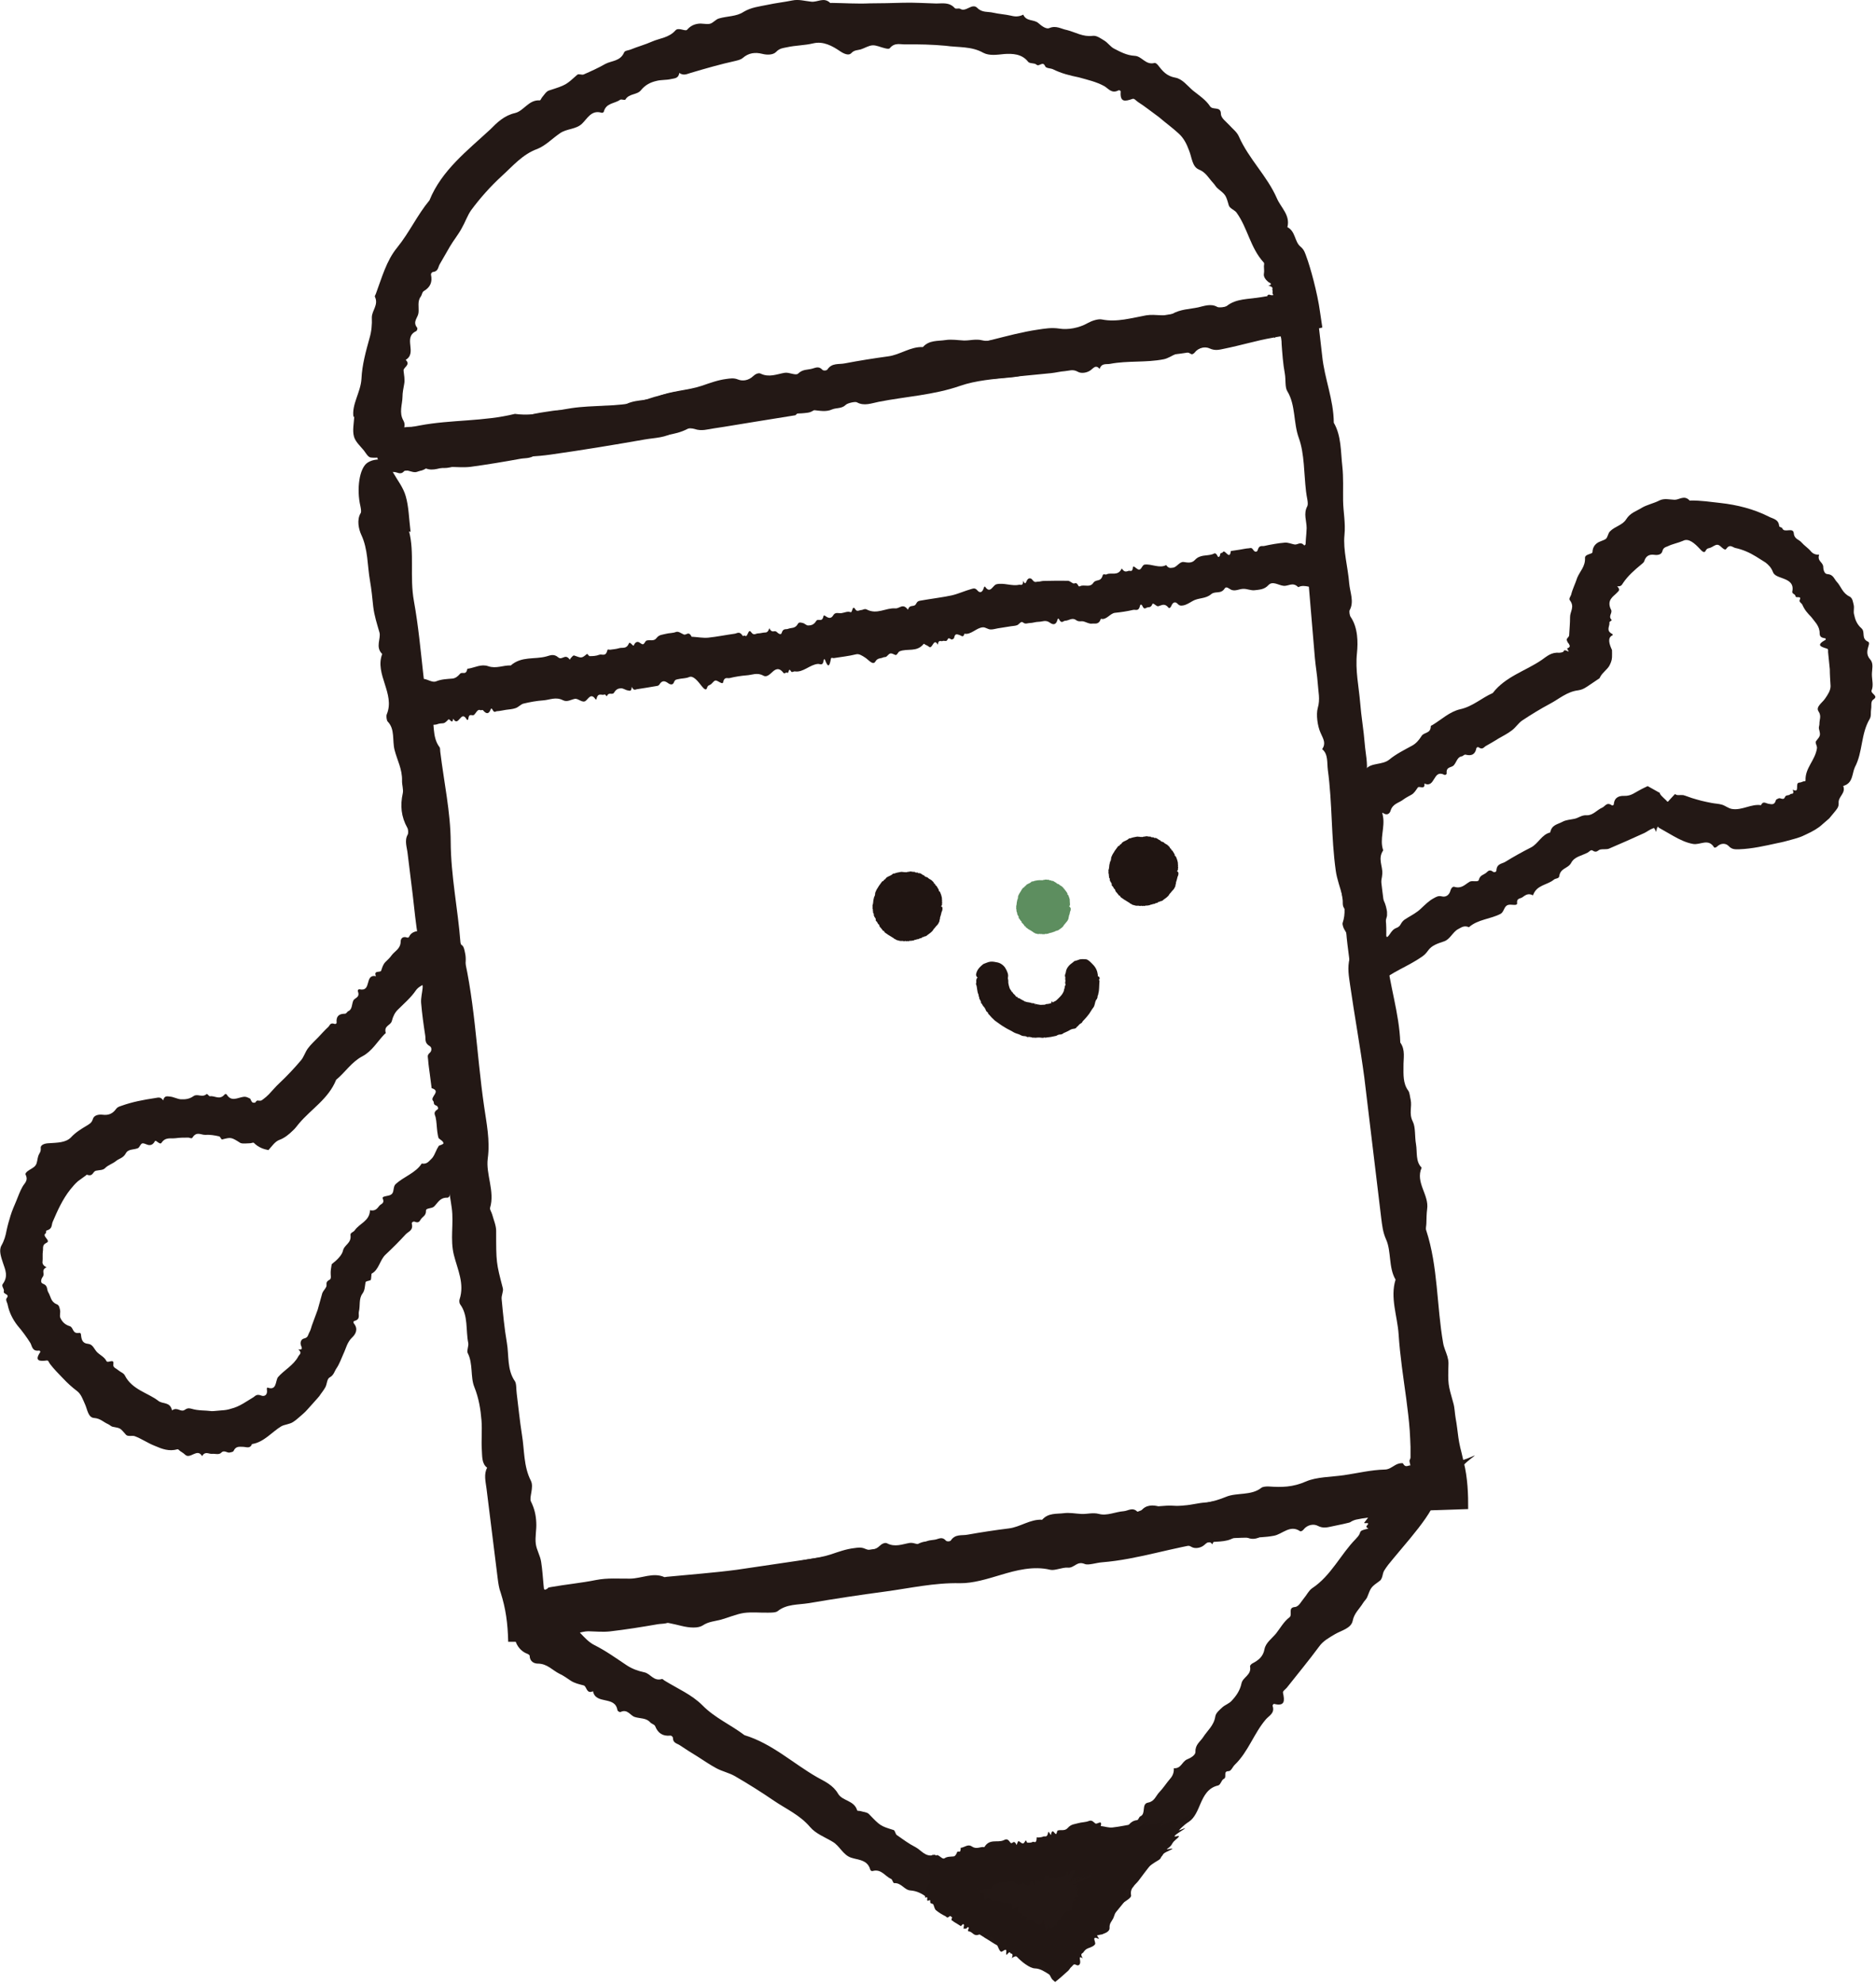 <svg width="123" height="130" viewBox="0 0 123 130" fill="none" xmlns="http://www.w3.org/2000/svg">
<g clip-path="url(#clip0_361_1921)">
<path d="M26.82 34.83C27.19 36.23 26.85 37.81 27.14 39.41C27.43 41.01 27.58 42.65 27.76 44.27C27.85 45.09 28.03 45.85 28.28 46.63C28.52 47.38 28.3 48.3 28.82 48.98C28.87 49.04 28.85 49.2 28.87 49.31C29.11 51.27 29.54 53.25 29.55 55.17C29.56 57.41 30.02 59.57 30.19 61.78C31.14 65.29 31.22 68.94 31.74 72.52C31.9 73.64 32.14 74.75 31.98 75.94C31.84 76.96 32.46 78.1 32.13 79.18C32.1 79.27 32.23 79.46 32.27 79.61C32.37 79.97 32.53 80.34 32.53 80.68C32.53 82.77 32.53 82.76 32.97 84.45C33.02 84.65 32.86 84.93 32.89 85.16C32.98 86.11 33.07 87.07 33.23 88C33.38 88.85 33.23 89.78 33.76 90.54C33.87 90.7 33.84 91.08 33.88 91.36C33.99 92.25 34.08 93.15 34.22 94.04C34.39 95.05 34.32 96.12 34.81 97.07C35.02 97.49 34.68 98.17 34.81 98.42C35.04 98.88 35.14 99.32 35.16 99.8C35.19 100.27 35.07 100.74 35.13 101.2C35.18 101.6 35.42 101.97 35.48 102.38C35.56 102.88 35.59 103.4 35.64 103.92L35.66 104.11C35.66 104.11 35.66 104.15 35.67 104.16C35.69 104.19 35.71 104.21 35.76 104.2C35.81 104.18 35.84 104.16 35.87 104.15L35.94 104.08H35.95V104.07L36.08 104.04C37.08 103.86 38.09 103.77 39.08 103.57C39.85 103.42 40.57 103.49 41.32 103.48C42.06 103.47 42.83 103.05 43.56 103.38C43.59 103.39 43.67 103.36 43.72 103.36C45.25 103.21 46.78 103.1 48.3 102.9L56.16 101.74C56.9 101.63 57.66 101.37 58.41 101.62C58.57 101.67 58.87 101.52 59.07 101.54C59.82 101.63 60.3 100.87 61.04 101.08C61.7 101.26 62.34 101.01 62.98 100.94C63.71 100.86 64.43 100.71 65.15 100.63C65.65 100.57 66.1 100.44 66.48 100.19C67.09 100.51 67.83 100.12 68.51 100.21C68.95 100.27 69.63 100.29 69.92 100.11C70.56 99.7 71.27 99.74 71.95 99.61C72.96 99.41 74 99.38 74.97 98.94C75.38 98.75 75.96 98.74 76.46 98.7C76.93 98.67 77.4 98.76 77.86 98.7C78.72 98.6 79.56 98.46 80.38 98.12C81.09 97.82 82.04 98.06 82.71 97.52C82.8 97.45 83.04 97.43 83.2 97.44C84.03 97.5 84.77 97.49 85.63 97.11C86.32 96.81 87.27 96.82 88.11 96.7C89 96.57 89.9 96.35 90.78 96.33C91.06 96.33 91.25 96.17 91.46 96.05C91.56 95.99 91.67 95.94 91.8 95.92C91.85 95.92 91.95 95.9 91.98 95.92C92 95.95 92.02 95.98 92.04 96.01C92.17 96.19 92.33 96.06 92.45 96.06H92.47C92.46 95.92 92.37 95.78 92.44 95.67C92.46 95.63 92.49 95.61 92.48 95.38V94.85C92.47 94.5 92.45 94.14 92.43 93.79C92.38 93.08 92.29 92.38 92.2 91.68C92.01 90.28 91.79 88.87 91.7 87.46C91.62 86.27 91.13 85.06 91.5 83.88C91.03 83.09 91.23 82.02 90.88 81.25C90.66 80.76 90.62 80.31 90.56 79.85L89.45 70.62C89.18 68.6 88.81 66.59 88.52 64.57C88.44 64 88.33 63.45 88.49 62.81C88.61 62.34 88.52 61.51 88.15 60.94C88.08 60.83 88 60.59 88.03 60.5C88.44 59.28 87.74 58.21 87.58 57.08C87.27 54.87 87.36 52.67 87.06 50.47C87 50 87.09 49.43 86.69 49.11C86.95 48.71 86.77 48.46 86.58 48.03C86.38 47.59 86.28 46.83 86.4 46.41C86.57 45.83 86.43 45.34 86.4 44.81C86.36 44.25 86.26 43.69 86.21 43.13L85.61 36.02C85.57 35.56 85.66 35.09 85.67 34.62C85.67 34.15 85.45 33.67 85.71 33.19C85.81 33.01 85.66 32.55 85.63 32.21C85.49 31.03 85.53 29.74 85.16 28.72C84.79 27.71 84.96 26.55 84.4 25.64C84.24 25.39 84.31 24.87 84.24 24.49C84.12 23.86 84.07 23.11 84.03 22.56C84.03 22.32 84 22.02 83.89 21.92C83.77 21.98 83.65 22.06 83.55 22.16C83.55 22 83.45 21.96 83.34 21.96C83.26 21.96 83.27 21.96 83.12 21.99L82.64 22.08C82.18 22.17 81.61 22.08 81.28 22.5C81.24 22.55 81.08 22.58 80.98 22.58C80.4 22.58 79.86 22.45 79.24 22.62C78.72 22.76 78.33 23.04 77.75 23.13C75.67 23.45 73.57 23.38 71.51 23.88C70.9 23.7 70.25 23.85 69.61 23.95C68.47 24.12 67.46 24.63 66.28 24.74C65.17 24.84 63.97 24.94 62.96 25.29C61.21 25.9 59.39 25.99 57.61 26.34C57.15 26.43 56.65 26.64 56.18 26.37C56.07 26.31 55.57 26.42 55.45 26.54C55.19 26.8 54.83 26.72 54.55 26.84C53.78 27.19 52.85 26.47 52.15 27.22L49.48 27.65C48.59 27.79 47.7 27.95 46.81 28.08C46.39 28.14 46 28.28 45.54 28.12C45.23 28.02 44.54 28.1 44.28 28.28C43.65 28.71 42.94 28.69 42.26 28.81C40.21 29.17 38.15 29.51 36.09 29.8C35.19 29.93 34.27 29.95 33.36 30.02C32.44 30.09 31.53 30.48 30.59 30.32C30.52 30.31 30.43 30.34 30.36 30.36C30.01 30.46 29.66 30.63 29.3 30.67C28.84 30.72 28.18 30.54 27.94 30.7C27.46 31.02 27.07 30.82 26.68 30.85C25.53 30.96 24.73 30.45 24.73 29.67C24.73 29.5 24.84 29.3 24.98 29.14C25.87 28.16 25.89 28.2 27.52 27.89C29.59 27.5 31.7 27.64 33.76 27.13C35.19 27.33 36.58 26.82 38 26.69C39.47 26.55 41 26.66 42.39 26.18C43.77 25.71 45.17 25.54 46.57 25.32C47.64 25.15 48.73 25.15 49.8 25.01C50.92 24.87 52.03 24.58 53.14 24.51C53.83 24.47 54.58 24.63 55.19 24.36C56.53 23.78 58.02 23.85 59.36 23.45C61.22 22.89 63.17 22.75 65.02 22.28C66.02 22.03 67.01 21.76 68.03 21.61C68.5 21.54 68.94 21.46 69.46 21.54C70 21.63 70.74 21.51 71.33 21.17C71.58 21.03 72 20.89 72.24 20.94C73.23 21.14 74.19 20.84 75.15 20.67C75.76 20.57 76.49 20.78 76.83 20.59C77.41 20.26 77.98 20.27 78.55 20.15C78.95 20.06 79.4 19.88 79.81 20.12C79.92 20.18 80.32 20.14 80.43 20.06C81.05 19.56 81.87 19.62 82.61 19.49L86.18 18.89L86.69 23.34C86.84 24.82 87.44 26.19 87.45 27.71C87.95 28.57 87.9 29.6 88.01 30.57C88.09 31.31 88.05 32.06 88.06 32.81C88.07 33.56 88.23 34.27 88.15 35.07C88.05 36.06 88.38 37.18 88.46 38.24C88.51 38.82 88.8 39.44 88.49 40C88.45 40.08 88.49 40.34 88.55 40.43C89.04 41.14 89.04 42.11 88.97 42.81C88.85 43.94 89.09 44.99 89.18 46.07C89.25 46.97 89.41 47.86 89.48 48.76C89.53 49.4 89.69 50.02 89.6 50.71C89.53 51.24 89.83 51.9 89.93 52.51C90.03 53.12 90.08 53.74 90.15 54.36L90.39 56.37L90.63 58.38C90.72 59.11 90.83 59.83 90.88 60.56C90.92 61.25 90.85 61.94 90.91 62.63C91.09 64.55 91.74 66.39 91.81 68.34C92.16 68.83 92.01 69.36 92.02 69.91C92.02 70.42 91.98 71.02 92.33 71.49C92.43 71.62 92.44 71.89 92.49 72.09C92.59 72.55 92.36 72.99 92.63 73.52C92.82 73.89 92.75 74.51 92.84 75C92.93 75.52 92.8 76.14 93.21 76.54C92.78 77.53 93.71 78.31 93.57 79.26C93.53 79.56 93.53 79.88 93.52 80.19C93.52 80.35 93.46 80.53 93.51 80.65C94.29 83.04 94.19 85.59 94.62 88.04C94.67 88.34 94.81 88.62 94.9 88.92C94.94 89.06 94.97 89.22 94.97 89.37C94.93 90.75 94.94 90.74 95.29 91.98C95.38 92.29 95.38 92.64 95.44 92.97C95.52 93.39 95.56 93.82 95.62 94.24C95.65 94.45 95.69 94.66 95.74 94.88L95.82 95.2C95.87 95.41 95.92 95.62 95.97 95.84C96.23 96.87 96.27 97.99 96.26 98.92C95.46 98.95 94.66 98.97 93.88 99L92.77 99.05H92.5H92.34H92.03C91.61 99.05 91.18 99.07 90.74 99.15C88.52 99.53 86.29 99.83 84.06 100.17C83.78 100.21 83.38 100.19 83.24 100.31C82.66 100.8 82.13 101.15 81.42 100.57C81.39 100.54 81.15 100.57 81.11 100.62C80.63 101.12 79.88 101.02 79.26 101.1C76.89 101.41 74.64 102.22 72.25 102.41C71.87 102.44 71.36 102.62 71.12 102.52C70.6 102.3 70.44 102.8 70.01 102.76C69.65 102.73 69.17 102.97 68.86 102.9C67.75 102.63 66.6 102.94 65.63 103.23C64.73 103.5 63.8 103.79 62.94 103.78C61.26 103.74 59.66 104.11 58.02 104.33C56.35 104.55 54.67 104.81 53.01 105.09C52.33 105.2 51.57 105.14 50.99 105.61C50.87 105.71 50.56 105.71 50.34 105.71C49.82 105.72 49.29 105.66 48.77 105.73C48.26 105.81 47.77 106.03 47.27 106.17C46.86 106.28 46.46 106.29 46.07 106.55C45.78 106.74 45.21 106.71 44.69 106.58C43.66 106.33 42.58 106.09 41.34 106.34C40.24 106.57 39.11 106.67 38 106.86C37.53 106.94 37.09 106.97 36.62 107.24C36.55 107.29 36.32 107.36 36.08 107.41C35.85 107.46 35.59 107.5 35.33 107.53C34.81 107.59 34.3 107.62 33.9 107.62C33.7 107.62 33.51 107.62 33.32 107.62C33.29 106.39 33.16 105.45 32.83 104.41C32.72 104.13 32.67 103.78 32.63 103.46L31.9 97.59C31.84 97.12 31.71 96.63 31.94 96.21C31.57 95.94 31.62 95.43 31.59 95.02C31.55 94.39 31.62 93.75 31.57 93.12C31.51 92.37 31.39 91.64 31.1 90.92C30.83 90.26 31.03 89.39 30.66 88.68C30.59 88.55 30.74 88.23 30.7 88.03C30.53 87.19 30.71 86.23 30.17 85.5C30.12 85.44 30.1 85.26 30.13 85.18C30.47 84.15 30 83.22 29.76 82.27C29.5 81.23 29.76 80.22 29.62 79.19C29.46 78.02 29.17 76.81 29.21 75.67C29.28 73.71 28.89 71.82 28.68 69.9C28.47 67.94 28.22 65.98 27.95 64.03C27.83 63.18 27.56 62.36 27.42 61.51C27.26 60.57 27.17 59.61 27.06 58.66L26.73 55.98C26.69 55.56 26.5 55.11 26.73 54.71C26.78 54.63 26.77 54.37 26.71 54.27C26.3 53.54 26.23 52.8 26.41 51.99C26.46 51.76 26.35 51.44 26.36 51.17C26.38 50.42 26.04 49.83 25.87 49.16C25.71 48.54 25.91 47.8 25.42 47.3C25.35 47.23 25.31 46.93 25.36 46.82C25.92 45.48 24.55 44.19 25.06 42.87C24.59 42.42 24.99 41.85 24.88 41.46C24.72 40.9 24.54 40.36 24.47 39.76C24.41 39.2 24.36 38.64 24.26 38.08C24.08 37.07 24.14 36.01 23.68 35.04C23.53 34.71 23.37 34.08 23.65 33.63C23.7 33.55 23.66 33.33 23.63 33.18C23.37 32.08 23.55 30.67 24.11 30.32C24.44 30.11 24.87 30.08 25.24 30.16C25.43 30.2 25.6 30.67 25.77 30.97C26.06 31.48 26.44 31.95 26.6 32.52C26.8 33.2 26.81 33.96 26.92 34.87L26.82 34.83Z" fill="#231815"/>
<path d="M27.56 44.57C27.84 44.33 28.26 44.8 28.6 44.66C28.94 44.52 29.31 44.51 29.67 44.48C29.85 44.46 30.01 44.35 30.16 44.17C30.31 44 30.55 44.3 30.64 43.85C30.64 43.81 30.69 43.84 30.71 43.83C31.14 43.76 31.55 43.51 32.01 43.67C32.54 43.85 32.99 43.6 33.49 43.62C34.2 43 35.05 43.24 35.82 43.03C36.06 42.97 36.3 42.83 36.6 43.09C36.86 43.31 37.05 42.81 37.35 43.23C37.37 43.26 37.4 43.16 37.43 43.13C37.5 43.07 37.57 42.94 37.65 42.97C38.14 43.15 38.14 43.15 38.48 42.87C38.52 42.84 38.61 43.02 38.66 43.01C38.87 43.01 39.09 43 39.29 42.92C39.47 42.85 39.71 43.08 39.82 42.63C39.84 42.53 39.94 42.6 40 42.59C40.2 42.56 40.4 42.55 40.59 42.49C40.81 42.42 41.07 42.57 41.23 42.18C41.3 42.01 41.51 42.4 41.55 42.31C41.63 42.13 41.72 42.07 41.83 42.08C41.94 42.09 42.06 42.25 42.16 42.23C42.25 42.22 42.31 42.01 42.39 41.99C42.61 41.92 42.87 42.06 43.04 41.83C43.22 41.59 43.44 41.61 43.65 41.55C43.87 41.49 44.1 41.51 44.31 41.43C44.48 41.36 44.66 41.52 44.83 41.59C45.01 41.66 45.14 41.33 45.35 41.74C45.35 41.76 45.37 41.74 45.39 41.74C45.74 41.76 46.09 41.83 46.43 41.8C47.01 41.74 47.59 41.62 48.17 41.54C48.33 41.52 48.48 41.35 48.69 41.67C48.73 41.74 48.79 41.62 48.84 41.67C49.03 41.84 49.05 41.15 49.25 41.44C49.43 41.69 49.55 41.52 49.7 41.52C49.86 41.52 50.02 41.46 50.18 41.46C50.29 41.46 50.38 41.38 50.44 41.18C50.63 41.56 50.76 41.27 50.93 41.43C51.04 41.54 51.21 41.64 51.25 41.49C51.35 41.16 51.53 41.28 51.67 41.22C51.89 41.13 52.13 41.22 52.31 40.9C52.38 40.76 52.52 40.81 52.64 40.84C52.75 40.86 52.87 41 52.98 41C53.17 41 53.36 40.96 53.51 40.71C53.64 40.5 53.9 40.84 53.99 40.39C54 40.33 54.06 40.34 54.1 40.37C54.31 40.52 54.48 40.59 54.64 40.32C54.77 40.1 55 40.22 55.18 40.19C55.38 40.16 55.57 40.05 55.77 40.13C55.9 40.18 55.87 39.61 56.08 39.94C56.19 40.12 56.33 40 56.45 39.99C56.57 39.99 56.69 39.88 56.82 39.95C57.51 40.31 58.07 39.83 58.71 39.88C58.98 39.9 59.2 39.51 59.53 39.97C59.65 39.57 59.93 39.85 60.07 39.57C60.16 39.39 60.26 39.39 60.36 39.37C61.03 39.25 61.72 39.17 62.39 39.03C62.83 38.93 63.25 38.73 63.69 38.61C63.81 38.58 63.93 38.51 64.1 38.72C64.23 38.87 64.41 38.86 64.5 38.54C64.52 38.48 64.56 38.42 64.59 38.46C64.93 38.96 65.09 38.36 65.33 38.3C65.81 38.18 66.34 38.44 66.82 38.33C66.92 38.31 67.07 38.45 67.09 38.07C67.22 38.36 67.25 38.21 67.33 38.05C67.41 37.89 67.57 37.85 67.69 38.01C67.85 38.23 67.95 38.12 68.06 38.13C68.19 38.13 68.3 38.08 68.43 38.08C68.96 38.07 69.49 38.06 70.02 38.07C70.12 38.07 70.25 38.19 70.36 38.24C70.47 38.29 70.55 38.1 70.7 38.39C70.75 38.5 70.85 38.39 70.92 38.39C71.18 38.35 71.49 38.5 71.68 38.21C71.87 37.93 72.16 38.19 72.3 37.71C72.34 37.58 72.47 37.69 72.55 37.65C72.88 37.49 73.29 37.8 73.55 37.26C73.72 37.54 73.86 37.46 74 37.42C74.1 37.39 74.25 37.54 74.28 37.18C74.28 37.14 74.32 37.13 74.34 37.14C74.48 37.2 74.62 37.4 74.75 37.32C74.86 37.25 74.92 37.02 75.05 37.01C75.51 36.95 76.02 37.28 76.46 37.04C76.63 37.29 76.77 37.22 76.91 37.21C77.16 37.18 77.34 36.8 77.61 36.84C77.87 36.88 78.14 36.93 78.34 36.71C78.69 36.33 79.11 36.46 79.5 36.33C79.6 36.3 79.69 36.16 79.84 36.47C79.87 36.55 79.98 36.49 79.99 36.39C80.02 36.17 80.12 36.29 80.17 36.2C80.31 35.95 80.62 36.78 80.7 36.12L81.29 36.03C81.49 36 81.68 35.95 81.88 35.94C81.97 35.94 82.05 35.85 82.18 36.06C82.27 36.2 82.42 36.2 82.46 36.06C82.56 35.71 82.73 35.82 82.88 35.79C83.33 35.69 83.78 35.61 84.24 35.57C84.44 35.55 84.66 35.65 84.87 35.69C85.08 35.73 85.26 35.47 85.5 35.74C85.52 35.76 85.54 35.74 85.55 35.74C85.62 35.68 85.69 35.56 85.77 35.57C85.88 35.57 86.05 35.84 86.09 35.71C86.17 35.45 86.28 35.71 86.38 35.71C86.64 35.75 86.9 36.34 86.99 37.1C87.01 37.27 87.01 37.45 86.99 37.59C86.89 38.44 86.89 38.4 86.53 38.51C86.08 38.64 85.56 38.25 85.12 38.49C84.75 38.12 84.48 38.44 84.15 38.4C83.81 38.36 83.43 38.06 83.16 38.36C82.89 38.65 82.57 38.65 82.26 38.69C82.02 38.72 81.76 38.59 81.52 38.6C81.27 38.6 81.04 38.75 80.78 38.68C80.62 38.64 80.42 38.39 80.3 38.57C80.05 38.97 79.68 38.72 79.41 38.95C79.03 39.27 78.58 39.17 78.19 39.4C77.98 39.52 77.77 39.66 77.55 39.69C77.45 39.7 77.35 39.73 77.21 39.58C77.07 39.43 76.91 39.45 76.8 39.71C76.76 39.82 76.67 39.9 76.61 39.83C76.35 39.51 76.15 39.69 75.94 39.74C75.81 39.77 75.6 39.46 75.55 39.61C75.45 39.86 75.31 39.78 75.19 39.83C75.1 39.86 75.02 39.99 74.89 39.7C74.86 39.62 74.76 39.61 74.75 39.69C74.66 40.11 74.46 39.94 74.29 39.98C73.9 40.07 73.51 40.13 73.11 40.17C72.78 40.2 72.54 40.67 72.18 40.56C72.04 40.98 71.79 40.85 71.58 40.88C71.42 40.9 71.23 40.79 71.06 40.74C70.89 40.69 70.74 40.79 70.54 40.64C70.29 40.46 70.07 40.69 69.84 40.69C69.71 40.69 69.6 40.93 69.43 40.58C69.41 40.53 69.35 40.55 69.34 40.6C69.24 41.02 69.01 40.94 68.84 40.82C68.56 40.61 68.34 40.76 68.1 40.76C67.9 40.76 67.71 40.84 67.51 40.84C67.37 40.84 67.24 40.94 67.07 40.8C66.94 40.69 66.82 40.93 66.69 40.98C66.56 41.03 66.42 41.03 66.29 41.05C66.14 41.07 65.99 41.1 65.85 41.12C65.7 41.14 65.55 41.17 65.41 41.19C65.25 41.22 65.09 41.27 64.93 41.26C64.77 41.25 64.6 41.11 64.45 41.12C64.02 41.14 63.67 41.63 63.23 41.54C63.16 41.84 63.02 41.65 62.89 41.62C62.77 41.59 62.62 41.49 62.56 41.8C62.54 41.89 62.48 41.88 62.44 41.91C62.34 41.97 62.21 41.71 62.12 41.93C62.06 42.09 61.9 41.97 61.8 42.02C61.69 42.07 61.53 41.89 61.49 42.26C61.2 41.76 61.14 42.61 60.9 42.39C60.82 42.32 60.75 42.3 60.67 42.26C60.63 42.24 60.58 42.18 60.56 42.21C60.1 42.78 59.49 42.48 58.97 42.7C58.91 42.73 58.86 42.84 58.8 42.9C58.77 42.93 58.74 42.95 58.7 42.93C58.37 42.78 58.37 42.79 58.13 43.03C58.07 43.09 57.99 43.06 57.92 43.09C57.74 43.18 57.54 43.11 57.39 43.37C57.23 43.63 56.96 43.26 56.73 43.11C56.53 42.98 56.32 42.84 56.13 42.89C55.65 43.01 55.15 43.06 54.66 43.14C54.6 43.14 54.5 43.08 54.48 43.18C54.4 43.6 54.32 43.88 54.08 43.23C54.07 43.2 54.02 43.21 54.01 43.25C53.96 43.69 53.77 43.51 53.63 43.52C53.1 43.56 52.66 44.1 52.11 44.01C52.02 44 51.92 44.12 51.85 43.99C51.7 43.72 51.72 44.19 51.62 44.1C51.53 44.03 51.44 44.21 51.36 44.1C51.06 43.71 50.82 43.88 50.63 44.06C50.45 44.22 50.26 44.41 50.05 44.29C49.64 44.06 49.31 44.25 48.94 44.27C48.57 44.3 48.2 44.36 47.83 44.45C47.68 44.48 47.49 44.34 47.41 44.73C47.39 44.81 47.32 44.78 47.27 44.76C47.15 44.72 47.01 44.59 46.9 44.61C46.79 44.63 46.7 44.8 46.59 44.87C46.51 44.93 46.41 44.9 46.35 45.11C46.3 45.27 46.16 45.17 46.02 44.99C45.74 44.63 45.45 44.27 45.19 44.38C44.96 44.48 44.7 44.46 44.46 44.52C44.36 44.55 44.26 44.52 44.18 44.74C44.11 44.92 43.93 44.88 43.79 44.77C43.57 44.61 43.39 44.61 43.24 44.86C43.19 44.95 43.11 44.96 43.04 44.97C42.61 45.05 42.18 45.11 41.75 45.18C41.65 45.2 41.55 45.29 41.42 45.02C41.4 45.36 41.28 45.27 41.18 45.26C41.04 45.25 40.88 45.12 40.73 45.12C40.56 45.12 40.4 45.17 40.27 45.39C40.15 45.6 39.92 45.33 39.8 45.62C39.78 45.68 39.68 45.5 39.64 45.52C39.46 45.62 39.21 45.35 39.11 45.82C39.11 45.86 39.06 45.86 39.04 45.83C38.75 45.41 38.59 45.79 38.4 45.94C38.19 46.11 37.92 45.77 37.69 45.81C37.43 45.86 37.19 46.04 36.91 45.9C36.44 45.66 36.04 45.88 35.62 45.91C35.18 45.94 34.75 46.02 34.33 46.12C34.15 46.16 33.99 46.36 33.8 46.42C33.6 46.49 33.38 46.5 33.17 46.53C32.97 46.56 32.78 46.61 32.58 46.62C32.49 46.62 32.41 46.77 32.28 46.5C32.25 46.44 32.19 46.43 32.18 46.48C32.06 46.82 31.89 46.82 31.68 46.57C31.62 46.5 31.56 46.58 31.49 46.55C31.31 46.46 31.21 46.75 31.08 46.86C30.95 46.96 30.75 46.7 30.7 47.14C30.7 47.2 30.63 47.21 30.6 47.16C30.21 46.49 30.08 47.72 29.71 47.11C29.67 47.53 29.48 47.09 29.4 47.16C29.29 47.27 29.18 47.4 29.05 47.41C28.93 47.42 28.8 47.42 28.68 47.47C28.46 47.56 28.21 47.41 28.04 47.77C27.98 47.89 27.85 47.99 27.71 47.68C27.68 47.63 27.64 47.64 27.61 47.66C27.38 47.82 27.03 47.52 26.87 46.94C26.78 46.6 26.72 46.17 26.69 45.81C26.68 45.63 26.76 45.5 26.81 45.36C26.89 45.12 26.96 44.79 27.07 44.68C27.2 44.55 27.38 44.6 27.58 44.57H27.56Z" fill="#231815"/>
<path d="M23.179 27.35C23.039 26.52 23.649 25.72 23.699 24.83C23.739 23.92 23.989 23.03 24.229 22.16C24.359 21.72 24.399 21.28 24.379 20.81C24.379 20.35 24.839 19.98 24.579 19.45C24.559 19.4 24.619 19.33 24.639 19.27C25.029 18.23 25.329 17.09 26.039 16.23C26.849 15.23 27.359 14.09 28.159 13.13C28.949 11.17 30.659 9.86 32.149 8.48C32.599 8.02 33.069 7.57 33.769 7.41C34.349 7.27 34.659 6.53 35.389 6.58C35.449 6.58 35.489 6.44 35.549 6.37C35.689 6.21 35.809 5.99 35.999 5.93C37.129 5.57 37.109 5.56 37.849 4.9C37.939 4.82 38.149 4.93 38.269 4.88C38.749 4.67 39.239 4.45 39.689 4.19C40.109 3.97 40.669 4.02 40.919 3.44C40.969 3.31 41.189 3.31 41.339 3.25C41.799 3.06 42.289 2.93 42.739 2.73C43.259 2.5 43.859 2.48 44.289 1.99C44.479 1.77 44.939 2.08 45.049 1.95C45.259 1.71 45.489 1.6 45.749 1.56C46.009 1.51 46.289 1.61 46.539 1.56C46.759 1.51 46.919 1.27 47.139 1.21C47.679 1.05 48.289 1.09 48.749 0.78C49.249 0.48 49.769 0.43 50.299 0.32C50.849 0.2 51.409 0.14 51.949 0.03C52.369 -0.06 52.779 0.07 53.189 0.11C53.599 0.16 54.019 -0.21 54.429 0.19C54.449 0.21 54.489 0.19 54.519 0.19C55.359 0.2 56.199 0.26 57.039 0.22C57.759 0.22 58.489 0.2 59.209 0.18C59.929 0.16 60.659 0.21 61.389 0.23C61.799 0.23 62.239 0.13 62.599 0.53C62.669 0.61 62.859 0.52 62.959 0.58C63.339 0.82 63.729 0.17 64.079 0.52C64.389 0.84 64.769 0.75 65.109 0.83C65.499 0.92 65.909 0.94 66.299 1.03C66.569 1.1 66.819 1.1 67.089 0.96C67.299 1.43 67.789 1.25 68.089 1.52C68.289 1.7 68.599 1.93 68.799 1.84C69.249 1.65 69.579 1.9 69.959 1.97C70.509 2.11 70.999 2.43 71.639 2.35C71.909 2.31 72.179 2.53 72.419 2.67C72.639 2.81 72.809 3.06 73.029 3.18C73.459 3.4 73.869 3.63 74.399 3.66C74.869 3.68 75.109 4.28 75.689 4.13C75.769 4.11 75.869 4.2 75.929 4.28C76.229 4.67 76.499 4.99 77.059 5.09C77.519 5.17 77.849 5.62 78.209 5.93C78.609 6.25 79.059 6.54 79.339 6.97C79.519 7.24 80.039 6.94 80.049 7.46C80.049 7.74 80.389 7.97 80.599 8.2C80.809 8.44 81.089 8.64 81.219 8.93C81.879 10.43 83.079 11.53 83.719 13C83.979 13.61 84.609 14.1 84.409 14.89C84.949 15.17 84.869 15.83 85.259 16.16C85.519 16.37 85.579 16.62 85.669 16.87C85.889 17.45 86.379 19.18 86.549 20.46L86.699 21.47L85.719 21.7C85.089 21.87 84.359 21.98 83.649 22.1C83.089 22.2 82.909 22.24 82.639 22.3L81.849 22.49C81.319 22.62 80.799 22.75 80.259 22.86C79.959 22.92 79.679 23.01 79.309 22.84C79.039 22.71 78.599 22.76 78.329 23.11C78.279 23.18 78.159 23.25 78.099 23.21C77.399 22.77 76.889 23.43 76.299 23.55C75.139 23.78 73.939 23.63 72.789 23.85C72.539 23.9 72.229 23.78 72.099 24.18C71.859 23.91 71.739 24.08 71.529 24.25C71.309 24.43 70.909 24.51 70.669 24.37C70.339 24.18 70.089 24.31 69.809 24.33C69.509 24.35 69.219 24.43 68.919 24.46L65.139 24.83C64.889 24.85 64.629 24.75 64.379 24.73C64.129 24.71 63.889 24.92 63.609 24.65C63.499 24.55 63.269 24.67 63.089 24.7C62.469 24.8 61.769 24.72 61.249 25.05C60.739 25.38 60.099 25.18 59.659 25.7C59.539 25.85 59.249 25.76 59.049 25.82C58.239 26.06 57.319 25.82 56.589 26.45C56.239 26.2 55.899 26.31 55.559 26.39C55.309 26.44 54.999 26.32 54.849 26.7C54.829 26.74 54.749 26.76 54.689 26.75C54.379 26.72 54.069 26.54 53.749 26.66C53.479 26.76 53.289 27.01 52.979 27.05C51.879 27.21 50.729 26.99 49.649 27.33C49.299 27.1 48.959 27.21 48.619 27.26C48.009 27.34 47.499 27.78 46.869 27.8C46.269 27.82 45.629 27.83 45.109 28.1C44.199 28.58 43.219 28.53 42.279 28.75C42.039 28.81 41.779 28.97 41.509 28.68C41.439 28.61 41.179 28.68 41.129 28.8C41.009 29.04 40.799 28.93 40.669 29.03C40.269 29.32 39.719 28.54 39.399 29.23L37.979 29.46C37.509 29.54 37.039 29.63 36.559 29.68C36.339 29.71 36.139 29.81 35.869 29.63C35.689 29.51 35.329 29.54 35.199 29.7C34.889 30.08 34.499 30.01 34.139 30.07C33.049 30.27 31.959 30.45 30.859 30.6C30.379 30.66 29.879 30.6 29.389 30.61C28.889 30.61 28.429 30.92 27.909 30.7C27.869 30.68 27.819 30.7 27.789 30.72C27.609 30.8 27.429 30.93 27.239 30.95C26.989 30.97 26.619 30.74 26.499 30.88C26.259 31.17 26.039 30.93 25.819 30.94C25.199 30.96 24.729 30.4 24.679 29.63C24.669 29.46 24.709 29.27 24.779 29.13C25.189 28.23 25.199 28.27 26.069 28.08C27.169 27.84 28.319 28.14 29.399 27.79C30.189 28.09 30.909 27.69 31.669 27.66C32.459 27.63 33.299 27.85 34.019 27.48C34.729 27.11 35.479 27.05 36.229 26.93C36.799 26.84 37.389 26.92 37.959 26.86C38.559 26.8 39.139 26.6 39.739 26.61C40.109 26.61 40.529 26.83 40.849 26.61C41.539 26.14 42.349 26.32 43.049 26.02C44.019 25.6 45.069 25.61 46.039 25.28C46.559 25.1 47.079 24.91 47.629 24.84C47.879 24.81 48.109 24.76 48.399 24.88C48.699 25 49.089 24.94 49.389 24.65C49.509 24.53 49.729 24.42 49.869 24.49C50.419 24.76 50.919 24.53 51.429 24.44C51.749 24.38 52.169 24.65 52.339 24.48C52.629 24.2 52.939 24.25 53.239 24.17C53.449 24.12 53.679 23.97 53.919 24.24C53.979 24.31 54.199 24.3 54.249 24.22C54.549 23.77 54.999 23.9 55.389 23.82C56.329 23.64 57.279 23.49 58.229 23.36C59.009 23.26 59.699 22.71 60.509 22.75C60.929 22.28 61.489 22.37 61.999 22.29C62.389 22.23 62.799 22.3 63.199 22.32C63.599 22.33 63.969 22.2 64.409 22.31C64.949 22.44 65.519 22.15 66.089 22.1C66.399 22.07 66.699 21.8 67.039 22.13C67.089 22.17 67.229 22.14 67.269 22.08C67.609 21.62 68.129 21.65 68.509 21.74C69.129 21.89 69.679 21.69 70.249 21.64C70.729 21.6 71.189 21.47 71.669 21.43C72.009 21.4 72.329 21.26 72.709 21.37C72.999 21.45 73.329 21.18 73.649 21.1C73.969 21.02 74.299 20.99 74.619 20.94L75.679 20.77L76.739 20.6C77.119 20.54 77.509 20.45 77.889 20.42C78.259 20.4 78.639 20.5 78.999 20.46C80.019 20.34 80.949 19.76 81.989 19.75C82.199 19.43 82.559 19.58 82.779 19.6C82.899 19.63 83.159 19.71 83.099 19.42C83.079 19.34 83.139 19.35 83.169 19.32C83.199 19.27 83.579 19.49 83.469 19.3C83.389 19.19 83.469 19.13 83.429 19.03C83.379 18.94 83.569 18.83 83.159 18.72C83.429 18.67 83.319 18.55 83.189 18.51C83.029 18.38 82.819 18.17 82.869 17.93C82.899 17.77 82.869 17.61 82.869 17.45C82.869 17.37 82.909 17.26 82.859 17.21C81.969 16.24 81.809 14.95 81.069 13.93C80.979 13.81 80.809 13.74 80.689 13.63C80.629 13.58 80.579 13.52 80.559 13.44C80.369 12.77 80.349 12.77 79.849 12.36C79.719 12.26 79.649 12.1 79.529 11.98C79.239 11.67 79.059 11.29 78.599 11.11C78.159 10.92 78.149 10.32 77.959 9.86C77.809 9.45 77.619 9.06 77.289 8.76C76.879 8.38 76.419 8.05 75.989 7.68C75.529 7.35 75.089 6.99 74.619 6.69C74.499 6.62 74.379 6.44 74.259 6.48C73.769 6.65 73.419 6.73 73.479 5.99C73.479 5.95 73.379 5.9 73.339 5.92C72.889 6.16 72.679 5.81 72.409 5.65C71.889 5.36 71.299 5.23 70.729 5.07C70.139 4.95 69.579 4.81 69.039 4.54C68.859 4.46 68.579 4.49 68.519 4.33C68.369 3.98 68.129 4.4 67.959 4.24C67.819 4.11 67.529 4.19 67.409 4.05C66.999 3.52 66.369 3.51 65.859 3.54C65.369 3.59 64.869 3.67 64.469 3.46C63.689 3.02 62.829 3.12 61.999 3C61.139 2.92 60.269 2.9 59.409 2.91C59.059 2.93 58.669 2.76 58.349 3.15C58.289 3.23 58.129 3.19 58.009 3.16C57.739 3.1 57.469 2.96 57.209 2.97C56.939 2.99 56.689 3.16 56.429 3.24C56.219 3.3 56.009 3.27 55.809 3.49C55.659 3.65 55.369 3.55 55.099 3.37C54.559 3 53.979 2.69 53.329 2.84C52.759 2.98 52.159 2.97 51.589 3.1C51.349 3.15 51.119 3.16 50.889 3.4C50.689 3.61 50.289 3.61 49.979 3.53C49.499 3.41 49.079 3.47 48.699 3.8C48.569 3.91 48.389 3.95 48.229 3.99C47.229 4.21 46.259 4.49 45.279 4.78C45.039 4.85 44.819 4.98 44.539 4.78C44.489 5.15 44.219 5.13 44.009 5.18C43.689 5.26 43.339 5.22 43.019 5.31C42.639 5.4 42.299 5.57 42.019 5.92C41.769 6.23 41.249 6.12 41.009 6.52C40.969 6.6 40.749 6.48 40.659 6.54C40.299 6.8 39.739 6.74 39.589 7.32C39.579 7.37 39.489 7.41 39.439 7.39C38.769 7.19 38.509 7.78 38.149 8.12C37.749 8.49 37.139 8.43 36.709 8.74C36.209 9.08 35.779 9.54 35.239 9.76C34.259 10.11 33.619 10.89 32.899 11.54C32.159 12.22 31.489 12.97 30.889 13.78C30.639 14.14 30.499 14.57 30.279 14.95C30.049 15.38 29.739 15.75 29.499 16.16L28.819 17.34C28.719 17.53 28.729 17.79 28.389 17.83C28.319 17.83 28.239 17.95 28.259 18.01C28.359 18.5 28.209 18.83 27.789 19.08C27.669 19.15 27.669 19.33 27.589 19.44C27.349 19.75 27.479 20.15 27.439 20.5C27.409 20.83 27.029 21.08 27.349 21.48C27.389 21.53 27.349 21.68 27.279 21.71C26.399 22.13 27.379 23.13 26.599 23.59C26.949 23.92 26.439 24.08 26.459 24.29C26.489 24.59 26.559 24.89 26.499 25.18C26.449 25.46 26.389 25.74 26.389 26.02C26.379 26.53 26.149 27.04 26.449 27.57C26.549 27.75 26.609 28.06 26.279 28.26C26.219 28.3 26.229 28.41 26.239 28.48C26.359 29.04 26.029 29.7 25.449 29.88C25.109 29.98 24.679 30.03 24.309 29.99C24.129 29.97 23.989 29.7 23.859 29.53C23.619 29.24 23.299 28.95 23.209 28.62C23.099 28.22 23.199 27.79 23.229 27.28L23.179 27.35Z" fill="#231815"/>
<path d="M37.15 106.38C37.87 106.61 38.24 107.47 38.98 107.84C39.72 108.21 40.4 108.7 41.09 109.16C41.44 109.39 41.82 109.53 42.24 109.62C42.65 109.7 42.85 110.23 43.4 110.06C43.45 110.05 43.5 110.12 43.55 110.15C44.4 110.68 45.36 111.08 46.06 111.79C46.88 112.62 47.92 113.06 48.81 113.74C50.62 114.29 51.99 115.59 53.58 116.5C54.08 116.78 54.62 117.01 54.95 117.58C55.24 118.07 56 118 56.2 118.67C56.22 118.72 56.36 118.69 56.43 118.72C56.61 118.78 56.84 118.78 56.97 118.91C57.72 119.69 57.72 119.69 58.59 119.96C58.69 119.99 58.7 120.22 58.8 120.29C59.2 120.57 59.59 120.86 60.02 121.08C60.41 121.28 60.66 121.75 61.24 121.6C61.37 121.57 61.48 121.74 61.6 121.81C61.99 122.05 62.36 122.32 62.76 122.54C63.22 122.79 63.57 123.23 64.2 123.2C64.47 123.18 64.52 123.72 64.68 123.71C64.98 123.7 65.19 123.78 65.38 123.94C65.56 124.09 65.67 124.36 65.86 124.49C66.03 124.6 66.31 124.55 66.49 124.65C66.94 124.9 67.31 125.34 67.82 125.42C67.96 125.44 68.08 125.48 68.2 125.52L68.37 125.59C68.43 125.62 68.4 125.59 68.41 125.59C68.42 125.58 68.42 125.59 68.43 125.57C68.43 125.57 68.43 125.57 68.43 125.54C68.41 125.51 68.51 125.67 68.62 125.69C68.9 125.5 68.94 124.95 69.49 124.97C69.51 124.97 69.52 124.93 69.54 124.91C70.08 124.35 70.66 123.82 71.16 123.22C72.02 122.19 72.83 121.11 73.68 120.07C73.92 119.78 74.05 119.37 74.55 119.31C74.65 119.3 74.67 119.1 74.77 119.06C75.16 118.89 74.81 118.24 75.28 118.16C75.7 118.08 75.78 117.72 76.01 117.48C76.27 117.21 76.47 116.89 76.71 116.61C76.88 116.42 76.98 116.2 76.96 115.91C77.46 115.94 77.49 115.46 77.85 115.32C78.08 115.23 78.39 115.04 78.38 114.83C78.36 114.36 78.69 114.17 78.88 113.88C79.16 113.44 79.59 113.11 79.68 112.52C79.72 112.27 79.96 112.09 80.15 111.91C80.33 111.75 80.59 111.67 80.75 111.49C81.05 111.17 81.3 110.82 81.4 110.34C81.49 109.93 82.07 109.8 81.96 109.24C81.95 109.17 82.04 109.08 82.11 109.04C82.51 108.83 82.82 108.6 82.91 108.09C82.99 107.68 83.4 107.4 83.67 107.07C83.95 106.71 84.18 106.29 84.54 106.02C84.77 105.84 84.41 105.38 84.9 105.34C85.16 105.32 85.31 104.98 85.49 104.77C85.68 104.55 85.8 104.27 86.03 104.11C87.28 103.28 87.88 101.91 88.89 100.88C88.94 100.83 88.99 100.77 89.04 100.71C89.09 100.64 89.13 100.58 89.13 100.57C89.15 100.52 89.17 100.47 89.19 100.42C89.24 100.33 89.32 100.29 89.72 100.2C89.55 100.11 89.57 100.06 89.63 99.99C89.69 99.92 89.78 99.84 89.61 99.84C89.39 99.86 89.44 99.82 89.48 99.77L89.7 99.48C89.46 99.51 89.19 99.55 88.92 99.61C88.79 99.64 88.65 99.7 88.56 99.76C88.52 99.78 88.56 99.78 88.45 99.81L88.07 99.9L87.31 100.06C87.02 100.12 86.75 100.2 86.4 100.02C86.15 99.88 85.72 99.93 85.46 100.27C85.41 100.34 85.29 100.4 85.24 100.37C84.58 99.92 84.08 100.57 83.52 100.67C82.41 100.88 81.26 100.71 80.16 100.91C79.92 100.95 79.62 100.83 79.49 101.23C79.26 100.95 79.15 101.12 78.94 101.29C78.73 101.47 78.35 101.54 78.12 101.4C77.81 101.21 77.56 101.33 77.3 101.34C77.01 101.36 76.74 101.43 76.45 101.46L72.84 101.76C72.6 101.78 72.36 101.67 72.11 101.65C71.87 101.62 71.64 101.83 71.37 101.55C71.27 101.45 71.04 101.57 70.87 101.59C70.28 101.68 69.6 101.59 69.11 101.91C68.62 102.23 68.01 102.02 67.59 102.53C67.47 102.67 67.2 102.58 67.01 102.64C66.23 102.87 65.35 102.62 64.65 103.23C64.32 102.97 63.99 103.08 63.67 103.15C63.44 103.2 63.14 103.07 62.99 103.45C62.97 103.49 62.89 103.51 62.84 103.5C62.54 103.46 62.25 103.28 61.94 103.39C61.68 103.48 61.5 103.73 61.2 103.77C60.14 103.91 59.04 103.67 58.01 104C57.68 103.77 57.35 103.87 57.03 103.91C56.45 103.98 55.96 104.41 55.35 104.42C54.78 104.42 54.17 104.42 53.66 104.69C52.79 105.15 51.85 105.09 50.95 105.29C50.72 105.34 50.47 105.5 50.21 105.2C50.15 105.13 49.9 105.2 49.84 105.31C49.72 105.54 49.53 105.44 49.39 105.54C49.01 105.82 48.48 105.03 48.17 105.72L46.81 105.92C46.36 105.99 45.91 106.07 45.45 106.12C45.24 106.14 45.04 106.25 44.79 106.06C44.62 105.93 44.27 105.96 44.14 106.12C43.84 106.49 43.47 106.41 43.12 106.47C42.08 106.65 41.03 106.82 39.98 106.94C39.52 106.99 39.04 106.94 38.57 106.93C38.09 106.93 37.65 107.23 37.15 106.99C37.11 106.97 37.07 106.99 37.03 107.01C36.85 107.08 36.68 107.22 36.5 107.23C36.26 107.24 35.91 107.01 35.8 107.15C35.57 107.43 35.36 107.19 35.15 107.2C34.56 107.2 34.11 106.64 34.06 105.88C34.05 105.71 34.09 105.52 34.15 105.38C34.55 104.48 34.56 104.52 35.39 104.35C36.44 104.13 37.55 104.45 38.58 104.11C39.34 104.43 40.03 104.04 40.75 104.02C41.5 104 42.31 104.24 42.99 103.88C43.67 103.53 44.39 103.47 45.1 103.37C45.64 103.29 46.21 103.37 46.76 103.33C47.33 103.28 47.89 103.09 48.46 103.11C48.81 103.13 49.22 103.34 49.52 103.13C50.18 102.67 50.96 102.87 51.62 102.58C52.55 102.18 53.55 102.2 54.48 101.89C54.98 101.72 55.48 101.54 56 101.48C56.24 101.45 56.46 101.4 56.74 101.53C57.02 101.66 57.4 101.61 57.69 101.32C57.81 101.2 58.02 101.1 58.15 101.16C58.68 101.44 59.16 101.22 59.64 101.14C59.95 101.09 60.34 101.36 60.51 101.2C60.79 100.92 61.09 100.98 61.37 100.91C61.57 100.86 61.79 100.72 62.02 100.99C62.08 101.06 62.29 101.05 62.34 100.98C62.63 100.54 63.06 100.67 63.43 100.6C64.33 100.44 65.24 100.3 66.14 100.19C66.89 100.1 67.55 99.57 68.33 99.62C68.73 99.16 69.27 99.25 69.75 99.19C70.12 99.14 70.52 99.22 70.9 99.24C71.28 99.26 71.64 99.13 72.06 99.24C72.58 99.38 73.13 99.1 73.67 99.06C73.96 99.04 74.26 98.77 74.58 99.1C74.62 99.14 74.76 99.12 74.8 99.06C75.12 98.61 75.62 98.65 75.99 98.75C76.58 98.91 77.1 98.72 77.66 98.68C78.12 98.65 78.56 98.52 79.02 98.49C79.35 98.47 79.65 98.34 80.02 98.45C80.3 98.54 80.61 98.27 80.92 98.2C81.23 98.13 81.54 98.1 81.85 98.05L82.87 97.9L83.89 97.75C84.26 97.69 84.62 97.61 84.99 97.59C85.34 97.57 85.71 97.68 86.06 97.65C86.55 97.6 87.02 97.43 87.48 97.28L87.83 97.17C87.95 97.14 88.05 97.11 88.26 97.07C88.63 97 89.01 96.94 89.37 96.93C89.87 96.57 90.23 96.72 90.6 96.72C90.97 96.72 91.26 96.8 91.97 96.39C92.17 96.28 92.37 96.26 92.57 96.21C93.03 96.1 92.94 96.39 93.7 96.07C94.26 95.84 94.53 95.94 94.99 95.84C95.5 95.73 95.51 95.93 96.65 95.42H96.69C95.8 96.09 95.76 96.26 95.74 96.46C95.74 96.64 95.76 96.84 95.26 97.28C94.95 97.55 94.72 97.78 94.47 98.02C94.34 98.14 94.13 98.29 94.11 98.36C93.88 99.04 93.17 99.98 92.46 100.84L91.38 102.13L91.02 102.57C90.92 102.7 90.83 102.83 90.75 102.96C90.67 103.09 90.66 103.28 90.6 103.43C90.57 103.5 90.53 103.58 90.47 103.62C89.89 104.04 89.89 104.04 89.65 104.67C89.59 104.83 89.45 104.94 89.36 105.09C89.13 105.47 88.79 105.74 88.69 106.24C88.59 106.74 87.96 106.87 87.53 107.12C87.15 107.35 86.75 107.56 86.49 107.93C85.81 108.85 85.08 109.73 84.37 110.63C84.28 110.74 84.09 110.85 84.12 110.97C84.23 111.48 84.26 111.87 83.53 111.69C83.5 111.69 83.42 111.78 83.44 111.82C83.6 112.3 83.21 112.46 83 112.7C82.21 113.62 81.84 114.84 80.95 115.69C80.81 115.83 80.72 116.1 80.55 116.1C80.17 116.1 80.46 116.49 80.25 116.6C80.07 116.68 80.04 117 79.86 117.04C79.19 117.19 78.92 117.75 78.71 118.23C78.52 118.68 78.33 119.16 77.96 119.41C77.21 119.89 76.79 120.62 76.25 121.26C75.69 121.91 75.16 122.59 74.65 123.28C74.44 123.56 74.07 123.75 74.16 124.24C74.18 124.34 74.05 124.44 73.96 124.51C73.75 124.68 73.47 124.79 73.31 125C73.15 125.21 73.1 125.5 72.99 125.75C72.89 125.95 72.73 126.07 72.75 126.37C72.77 126.59 72.5 126.73 72.18 126.81C71.87 126.88 71.55 126.96 71.27 127.08C71.13 127.14 71 127.22 70.88 127.31C70.82 127.36 70.78 127.4 70.7 127.48C70.62 127.57 70.55 127.66 70.48 127.76C70.04 128.41 69.52 128.98 69.05 129.59L68.81 129.44C68.5 129.25 68.22 129.04 67.85 129.03C67.51 129.02 66.94 128.57 66.65 128.24C66.38 127.84 66.05 127.6 65.57 127.56C65.4 127.55 65.25 127.45 65.11 127.36L62.57 125.76C62.37 125.63 62.11 125.56 62.09 125.21C61.78 125.41 61.62 125.18 61.46 125.05C61.21 124.85 61.02 124.55 60.76 124.36C60.45 124.13 60.12 123.95 59.69 123.92C59.29 123.89 59.1 123.41 58.63 123.44C58.54 123.44 58.52 123.2 58.42 123.16C58.02 122.99 57.78 122.48 57.2 122.65C57.15 122.66 57.07 122.61 57.06 122.56C56.88 121.9 56.28 121.93 55.8 121.77C55.27 121.59 55.06 121.01 54.61 120.74C54.1 120.43 53.49 120.21 53.11 119.76C52.44 118.97 51.54 118.58 50.73 118.03C49.9 117.46 49.05 116.93 48.19 116.43C47.81 116.21 47.36 116.12 46.97 115.91C46.54 115.68 46.14 115.4 45.73 115.14C45.34 114.9 44.95 114.66 44.57 114.4C44.39 114.28 44.12 114.26 44.12 113.92C44.12 113.85 44.02 113.76 43.95 113.77C43.45 113.82 43.14 113.61 42.96 113.16C42.91 113.03 42.73 113.01 42.63 112.9C42.37 112.6 41.96 112.66 41.62 112.55C41.31 112.45 41.15 112.01 40.69 112.22C40.63 112.25 40.49 112.17 40.48 112.09C40.32 111.14 39.06 111.76 38.88 110.86C38.44 111.07 38.47 110.53 38.27 110.48C37.97 110.4 37.68 110.34 37.42 110.17C37.18 110.01 36.95 109.84 36.69 109.72C36.22 109.49 35.88 109.05 35.26 109.05C35.05 109.05 34.74 108.94 34.73 108.55C34.73 108.48 34.63 108.43 34.56 108.4C34.01 108.2 33.61 107.53 33.81 106.95C33.93 106.61 34.16 106.25 34.41 105.98C34.53 105.85 34.81 105.88 35.01 105.86C35.36 105.82 35.75 105.69 36.05 105.77C36.41 105.87 36.69 106.14 37.08 106.39L37.15 106.38Z" fill="#231815"/>
<path d="M28.54 63.95C28.33 64.44 27.58 64.46 27.26 64.93C26.94 65.4 26.5 65.77 26.1 66.17C25.89 66.37 25.77 66.62 25.69 66.93C25.61 67.23 25.16 67.22 25.29 67.7C25.3 67.74 25.24 67.76 25.21 67.79C24.74 68.28 24.39 68.91 23.76 69.24C23.04 69.62 22.64 70.29 22.04 70.78C21.54 72.03 20.41 72.69 19.6 73.65C19.47 73.8 19.37 73.96 19.21 74.1C18.95 74.36 18.65 74.6 18.32 74.72C18.04 74.82 17.84 75.12 17.6 75.39C17.29 75.33 16.95 75.22 16.65 74.92C16.6 74.87 16.49 74.94 16.4 74.94C16.2 74.94 15.92 74.99 15.76 74.92C15.16 74.54 15.15 74.54 14.57 74.69C14.5 74.71 14.45 74.51 14.37 74.49C14.07 74.42 13.76 74.37 13.45 74.39C13.18 74.4 12.89 74.14 12.62 74.57C12.56 74.66 12.45 74.58 12.36 74.57C12.08 74.57 11.79 74.57 11.51 74.61C11.19 74.65 10.85 74.52 10.59 74.91C10.48 75.08 10.22 74.69 10.16 74.8C10.05 75 9.93 75.07 9.78 75.06C9.64 75.06 9.46 74.92 9.33 74.95C9.21 74.98 9.15 75.21 9.05 75.26C8.78 75.38 8.41 75.3 8.25 75.6C8.08 75.92 7.8 75.94 7.6 76.11C7.39 76.28 7.11 76.36 6.91 76.55C6.77 76.72 6.52 76.69 6.3 76.74C6.06 76.79 6.12 77.16 5.69 77C5.67 77 5.67 77.02 5.66 77.03L5.11 77.43C4.93 77.59 4.77 77.77 4.62 77.96C4.1 78.61 3.77 79.36 3.46 80.08C3.36 80.29 3.46 80.55 3.06 80.66C2.98 80.68 3.06 80.8 2.99 80.85C2.72 81.03 3.38 81.33 3.04 81.47C2.74 81.61 2.85 81.84 2.81 82.02C2.78 82.24 2.81 82.46 2.79 82.68C2.76 82.83 2.84 82.97 3.05 83.07C2.66 83.27 2.97 83.48 2.8 83.7C2.69 83.85 2.64 84.08 2.8 84.14C3.16 84.27 3.05 84.51 3.16 84.7C3.33 84.97 3.32 85.33 3.71 85.49C3.89 85.55 3.9 85.73 3.94 85.89C3.97 86.03 3.9 86.23 3.95 86.37C4.06 86.62 4.24 86.83 4.57 86.93C4.84 87.01 4.72 87.46 5.21 87.37C5.27 87.36 5.31 87.43 5.31 87.49C5.34 87.79 5.39 88.06 5.78 88.09C6.09 88.12 6.17 88.43 6.36 88.63C6.56 88.83 6.85 88.95 6.98 89.22C7.07 89.39 7.5 89.01 7.43 89.43C7.39 89.65 7.64 89.71 7.77 89.83C7.91 89.95 8.11 90 8.19 90.17C8.66 91.09 9.69 91.3 10.36 91.81C10.66 92.07 11.14 91.85 11.28 92.45C11.65 92.19 11.84 92.62 12.14 92.4C12.33 92.27 12.45 92.32 12.58 92.35C13.01 92.48 13.45 92.44 13.88 92.5C14.1 92.5 14.31 92.46 14.52 92.45C14.73 92.44 14.95 92.41 15.15 92.34C15.7 92.21 16.16 91.86 16.63 91.58C16.76 91.48 16.85 91.37 17.13 91.48C17.33 91.56 17.56 91.45 17.5 91.09C17.49 91.02 17.5 90.94 17.55 90.96C18.15 91.17 18.05 90.54 18.22 90.28C18.61 89.82 19.25 89.5 19.56 88.91C19.62 88.78 19.84 88.71 19.56 88.45C19.88 88.5 19.79 88.35 19.73 88.18C19.67 88.01 19.73 87.79 19.93 87.74C20.21 87.68 20.19 87.5 20.27 87.36C20.36 87.21 20.4 87.04 20.45 86.88L20.83 85.85L21.13 84.77C21.18 84.63 21.32 84.5 21.39 84.35C21.46 84.19 21.29 84.05 21.62 83.88C21.74 83.81 21.67 83.57 21.68 83.41C21.68 83.27 21.71 83.12 21.73 82.98L21.75 82.87C21.75 82.87 21.81 82.82 21.83 82.8L22 82.66C22.21 82.47 22.41 82.25 22.48 82.01C22.56 81.58 23.05 81.52 22.98 80.96C22.96 80.8 23.17 80.77 23.25 80.66C23.56 80.19 24.23 80.06 24.26 79.33C24.62 79.41 24.74 79.2 24.88 79.03C24.99 78.9 25.24 78.89 25.09 78.55C25.07 78.51 25.11 78.47 25.15 78.45C25.35 78.37 25.63 78.4 25.74 78.2C25.83 78.03 25.79 77.77 25.93 77.63C26.46 77.13 27.25 76.9 27.65 76.27C27.99 76.33 28.11 76.13 28.28 75.97C28.43 75.83 28.5 75.64 28.59 75.45C28.63 75.35 28.68 75.26 28.73 75.18C28.76 75.12 28.76 75.11 28.81 75.09C28.9 75.06 29.02 75.02 29.08 74.95C29.07 74.89 29.03 74.81 28.94 74.75C28.85 74.69 28.8 74.64 28.76 74.61C28.72 74.51 28.69 74.32 28.67 74.17C28.63 73.86 28.63 73.54 28.56 73.23C28.52 73.07 28.38 72.91 28.69 72.72C28.76 72.68 28.71 72.5 28.6 72.47C28.37 72.39 28.49 72.26 28.4 72.17C28.15 71.91 28.97 71.53 28.3 71.33L28.18 70.4C28.14 70.09 28.09 69.78 28.07 69.47C28.07 69.32 27.97 69.19 28.18 69.01C28.32 68.89 28.32 68.65 28.17 68.57C27.82 68.37 27.92 68.11 27.88 67.88C27.77 67.17 27.67 66.45 27.61 65.73C27.59 65.41 27.68 65.08 27.71 64.76C27.75 64.43 27.47 64.13 27.74 63.78C27.76 63.76 27.74 63.72 27.73 63.7C27.67 63.58 27.55 63.47 27.55 63.34C27.55 63.18 27.81 62.93 27.68 62.85C27.42 62.7 27.67 62.55 27.68 62.41C27.71 62 28.3 61.68 29.07 61.63C29.24 61.62 29.43 61.64 29.56 61.68C30.42 61.93 30.38 61.94 30.5 62.51C30.65 63.23 30.27 64 30.53 64.7C30.17 65.23 30.51 65.69 30.48 66.19C30.45 66.71 30.17 67.27 30.48 67.73C30.79 68.19 30.79 68.69 30.85 69.17C30.89 69.54 30.77 69.93 30.78 70.31C30.78 70.7 30.95 71.08 30.89 71.48C30.85 71.72 30.61 72.01 30.8 72.21C31.21 72.65 30.97 73.19 31.21 73.65C31.28 73.78 31.33 73.9 31.37 74.03L31.42 74.23L31.47 74.54C31.54 74.97 31.6 75.4 31.67 75.83C31.53 75.99 31.39 76.15 31.27 76.32L30.74 77.03C30.59 77.23 30.52 77.34 30.38 77.47C30.26 77.58 30.16 77.7 29.92 77.71C29.67 77.71 29.49 77.9 29.5 78.22C29.5 78.36 29.45 78.51 29.33 78.51C28.85 78.49 28.71 78.84 28.47 79.08C28.32 79.24 27.92 79.17 27.93 79.36C27.94 79.68 27.73 79.74 27.61 79.9C27.52 80.02 27.48 80.21 27.18 80.08C27.1 80.05 26.98 80.13 27 80.21C27.11 80.66 26.78 80.72 26.6 80.91C26.18 81.37 25.74 81.81 25.28 82.24C24.9 82.59 24.85 83.24 24.36 83.49C24.32 84.09 24.29 83.87 24.22 83.94C24.2 83.96 24.07 83.96 23.99 84.02C23.97 84.02 23.96 84.08 23.95 84.16L23.92 84.37C23.9 84.51 23.87 84.65 23.77 84.79C23.51 85.13 23.63 85.58 23.53 85.98C23.48 86.19 23.66 86.48 23.23 86.59C23.17 86.6 23.16 86.7 23.2 86.75C23.51 87.12 23.31 87.46 23.1 87.66C22.75 87.99 22.69 88.39 22.51 88.76C22.37 89.07 22.26 89.4 22.07 89.68C21.93 89.88 21.89 90.14 21.63 90.28C21.43 90.38 21.45 90.7 21.34 90.92C21.23 91.13 21.07 91.31 20.94 91.51C20.78 91.71 20.59 91.9 20.42 92.1C20.24 92.29 20.08 92.5 19.88 92.67C19.66 92.85 19.46 93.06 19.22 93.21C19 93.36 18.68 93.37 18.45 93.49C17.83 93.86 17.31 94.54 16.52 94.66C16.4 94.99 16.14 94.84 15.92 94.84C15.71 94.84 15.47 94.78 15.32 95.1C15.28 95.19 15.17 95.18 15.08 95.21C14.89 95.27 14.71 95.01 14.5 95.23C14.35 95.38 14.1 95.28 13.9 95.3C13.68 95.32 13.46 95.1 13.25 95.45C12.93 94.89 12.47 95.69 12.13 95.35C12.03 95.25 11.91 95.19 11.8 95.11C11.75 95.07 11.69 94.99 11.64 95C11.09 95.16 10.62 94.98 10.16 94.78C9.69 94.6 9.29 94.31 8.83 94.14C8.72 94.1 8.56 94.14 8.43 94.12C8.37 94.12 8.3 94.09 8.26 94.05C7.88 93.62 7.93 93.62 7.41 93.53C7.28 93.51 7.2 93.4 7.08 93.35C6.78 93.22 6.58 92.98 6.18 92.95C5.77 92.93 5.73 92.38 5.57 92.04C5.43 91.73 5.32 91.39 5.06 91.19C4.73 90.94 4.42 90.66 4.13 90.35C3.84 90.05 3.54 89.75 3.28 89.41C3.21 89.33 3.18 89.16 3.07 89.18C2.61 89.24 2.23 89.23 2.64 88.63C2.66 88.6 2.61 88.53 2.57 88.53C2.1 88.6 2.11 88.24 1.99 88.03C1.74 87.64 1.46 87.25 1.14 86.88C0.84 86.49 0.61 86.04 0.51 85.56C0.49 85.4 0.34 85.21 0.44 85.09C0.67 84.82 0.19 84.85 0.25 84.65C0.3 84.49 0.07 84.31 0.18 84.17C0.56 83.66 0.34 83.22 0.2 82.8C0.08 82.42 -0.09 81.99 0.09 81.65C0.28 81.32 0.37 80.99 0.43 80.66C0.5 80.33 0.59 80.01 0.69 79.69C0.79 79.36 0.93 79.05 1.06 78.74C1.19 78.43 1.3 78.1 1.46 77.82C1.58 77.57 1.88 77.41 1.68 77C1.64 76.92 1.74 76.83 1.81 76.77C1.98 76.64 2.22 76.55 2.33 76.39C2.45 76.23 2.44 75.98 2.51 75.77C2.56 75.61 2.7 75.51 2.67 75.25C2.65 75.06 2.9 74.95 3.19 74.94C3.76 74.9 4.3 74.91 4.65 74.56C4.95 74.23 5.33 74 5.7 73.78C5.85 73.68 6.01 73.62 6.09 73.35C6.16 73.1 6.47 73.04 6.72 73.07C7.11 73.12 7.39 73.01 7.62 72.68C7.7 72.57 7.83 72.53 7.95 72.49C8.67 72.23 9.42 72.09 10.16 71.98C10.34 71.96 10.52 71.86 10.7 72.13C10.78 71.79 10.98 71.87 11.14 71.88C11.38 71.9 11.62 72.04 11.86 72.06C12.14 72.07 12.41 72.05 12.69 71.85C12.95 71.67 13.25 71.97 13.54 71.72C13.6 71.67 13.69 71.87 13.77 71.86C14.1 71.81 14.4 72.14 14.74 71.73C14.77 71.7 14.84 71.71 14.86 71.74C15.16 72.24 15.56 71.96 15.95 71.9C16.05 71.88 16.15 71.9 16.24 71.94C16.32 71.97 16.45 72.03 16.43 72.07C16.46 72.15 16.53 72.27 16.59 72.28C16.64 72.28 16.69 72.28 16.73 72.28C16.79 72.2 16.83 72.11 16.96 72.15C17 72.15 17.05 72.15 17.09 72.15L17.15 72.13L17.25 72.06C17.39 71.96 17.51 71.85 17.63 71.73C17.86 71.49 18.07 71.23 18.32 71C18.82 70.53 19.29 70.03 19.73 69.51C19.92 69.29 20.01 68.96 20.19 68.72C20.39 68.45 20.64 68.23 20.87 67.99C21.09 67.76 21.29 67.53 21.52 67.32C21.63 67.22 21.64 67.01 21.94 67.12C22 67.14 22.08 67.09 22.07 67.03C22.03 66.62 22.22 66.45 22.61 66.45C22.72 66.45 22.75 66.32 22.84 66.28C23.1 66.17 23.06 65.83 23.16 65.6C23.25 65.39 23.63 65.41 23.46 64.97C23.44 64.91 23.51 64.83 23.57 64.85C24.4 65.03 23.87 63.84 24.65 63.99C24.47 63.58 24.94 63.77 24.99 63.63C25.06 63.42 25.12 63.21 25.27 63.06C25.41 62.92 25.56 62.79 25.67 62.63C25.88 62.34 26.26 62.21 26.27 61.72C26.27 61.56 26.37 61.34 26.71 61.46C26.77 61.48 26.82 61.42 26.84 61.37C27.02 61 27.61 60.9 28.11 61.25C28.4 61.45 28.71 61.75 28.94 62.03C29.05 62.17 29.02 62.37 29.04 62.54C29.07 62.83 29.18 63.18 29.1 63.39C29.01 63.64 28.77 63.77 28.55 64L28.54 63.95Z" fill="#231815"/>
<path d="M89.561 50.41C89.901 49.98 90.641 50.16 91.091 49.79C91.541 49.42 92.071 49.16 92.581 48.88C92.841 48.74 93.031 48.52 93.201 48.25C93.361 47.98 93.801 48.11 93.811 47.6C93.811 47.56 93.871 47.56 93.911 47.53C94.511 47.17 95.041 46.65 95.741 46.49C96.561 46.31 97.141 45.75 97.871 45.43C98.711 44.34 100.011 43.99 101.081 43.26C101.411 43.03 101.711 42.74 102.221 42.79C102.681 42.76 102.441 42.59 102.641 42.63C102.681 42.64 102.741 42.67 102.841 42.71C102.881 42.73 102.811 42.65 102.811 42.63C102.791 42.57 102.731 42.51 102.751 42.5C102.871 42.47 102.921 42.4 102.921 42.35C102.921 42.33 102.901 42.27 102.871 42.22C102.841 42.15 102.791 42.17 102.721 41.95C102.691 41.86 102.881 41.75 102.881 41.65C102.901 41.25 102.941 40.86 102.941 40.46C102.931 40.09 103.271 39.78 102.921 39.34C102.851 39.24 102.971 39.1 103.011 38.99C103.101 38.61 103.291 38.25 103.411 37.87C103.591 37.44 103.951 37.13 103.921 36.57C103.911 36.31 104.421 36.33 104.411 36.19C104.421 35.92 104.531 35.74 104.701 35.61C104.871 35.48 105.121 35.44 105.281 35.33C105.421 35.22 105.421 34.96 105.561 34.83C105.881 34.5 106.381 34.43 106.621 34.04C106.891 33.61 107.271 33.52 107.621 33.3C107.981 33.08 108.431 33 108.811 32.8C109.121 32.65 109.481 32.75 109.801 32.76C110.111 32.76 110.431 32.43 110.781 32.81C110.801 32.83 110.831 32.81 110.851 32.81C111.511 32.8 112.161 32.9 112.791 32.97C113.891 33.09 114.991 33.37 115.961 33.86C116.231 34.01 116.611 34.02 116.651 34.48C116.661 34.57 116.831 34.55 116.861 34.64C116.991 34.96 117.571 34.53 117.611 34.96C117.641 35.34 117.951 35.36 118.111 35.55C118.301 35.77 118.551 35.92 118.731 36.14C118.861 36.29 119.021 36.37 119.271 36.36C119.131 36.79 119.521 36.84 119.541 37.15C119.541 37.36 119.621 37.62 119.801 37.63C120.201 37.65 120.251 37.95 120.431 38.14C120.711 38.44 120.801 38.89 121.281 39.11C121.471 39.22 121.491 39.47 121.541 39.67C121.581 39.86 121.511 40.09 121.561 40.27C121.631 40.61 121.741 40.92 122.051 41.19C122.321 41.44 122.001 41.86 122.491 42.07C122.551 42.1 122.551 42.2 122.531 42.26C122.431 42.61 122.331 42.9 122.621 43.23C122.861 43.5 122.731 43.88 122.731 44.21C122.731 44.56 122.851 44.93 122.711 45.26C122.631 45.47 123.201 45.61 122.831 45.85C122.631 45.98 122.721 46.26 122.681 46.47C122.641 46.69 122.701 46.93 122.591 47.12C121.991 48.13 122.151 49.28 121.611 50.3C121.421 50.72 121.501 51.34 120.851 51.52C121.041 52 120.511 52.21 120.551 52.64C120.571 52.92 120.401 53.07 120.271 53.24L119.931 53.65L119.491 54.03C119.221 54.29 118.841 54.5 118.451 54.68C118.251 54.78 118.071 54.86 117.931 54.9C117.781 54.95 117.621 55 117.461 55.04C117.151 55.13 116.841 55.21 116.521 55.27C115.701 55.45 114.871 55.64 114.041 55.67C113.811 55.67 113.571 55.71 113.341 55.46C113.171 55.28 112.851 55.23 112.571 55.5C112.521 55.55 112.411 55.59 112.381 55.54C112.001 54.93 111.471 55.41 111.001 55.32C110.551 55.24 110.141 55.04 109.731 54.81L108.751 54.25C108.751 54.25 108.721 54.2 108.711 54.19C108.691 54.18 108.671 54.21 108.641 54.42C108.641 54.24 108.661 54.17 108.651 54.19C108.641 54.22 108.621 54.31 108.611 54.39C108.591 54.52 108.591 54.56 108.571 54.51C108.561 54.48 108.551 54.45 108.531 54.42C108.431 54.2 108.421 54.3 108.351 54.31C108.161 54.38 108.001 54.51 107.821 54.6C107.051 54.95 106.271 55.3 105.491 55.63C105.341 55.69 105.131 55.65 104.951 55.68C104.771 55.7 104.701 55.95 104.411 55.75C104.301 55.68 104.191 55.84 104.091 55.89C103.721 56.09 103.231 56.15 103.021 56.55C102.811 56.95 102.311 56.88 102.231 57.44C102.211 57.6 101.991 57.57 101.881 57.66C101.441 58.03 100.751 57.99 100.511 58.69C100.181 58.52 100.001 58.69 99.811 58.82C99.671 58.92 99.421 58.86 99.471 59.23C99.471 59.27 99.421 59.3 99.391 59.31C99.171 59.34 98.901 59.23 98.741 59.4C98.601 59.54 98.571 59.8 98.391 59.9C97.731 60.25 96.891 60.26 96.311 60.78C95.991 60.64 95.811 60.8 95.611 60.9C95.241 61.09 95.081 61.58 94.671 61.71C94.291 61.84 93.871 61.96 93.631 62.31C93.511 62.47 93.441 62.56 93.251 62.7C93.021 62.86 92.771 63.01 92.521 63.15C92.021 63.43 91.531 63.66 91.031 63.98C90.781 64.14 90.431 64.48 90.331 64.15C90.311 64.07 90.041 64.26 89.921 64.45C89.651 64.85 89.531 64.76 89.331 64.96C89.071 65.22 88.941 65.16 88.841 65.1C88.911 64.61 88.981 64.21 88.651 64.42L88.451 62.74C88.381 62.18 88.301 61.62 88.261 61.05C88.241 60.79 88.131 60.54 88.331 60.23C88.451 59.98 88.461 59.79 88.311 59.69C87.961 59.49 88.061 59.22 88.031 58.98C87.921 58.24 87.821 57.51 87.771 56.76C87.751 56.43 87.841 56.1 87.881 55.77C87.921 55.43 87.641 55.12 87.911 54.77C87.931 54.74 87.911 54.71 87.901 54.69C87.841 54.57 87.721 54.45 87.721 54.32C87.721 54.15 87.981 53.9 87.851 53.82C87.591 53.66 87.841 53.51 87.851 53.36C87.881 52.94 88.471 52.62 89.241 52.57C89.411 52.57 89.601 52.59 89.731 52.63C90.591 52.9 90.551 52.91 90.671 53.49C90.821 54.23 90.431 55.02 90.691 55.74C90.321 56.28 90.661 56.76 90.631 57.27C90.601 57.8 90.311 58.37 90.631 58.86C90.781 59.1 90.861 59.35 90.911 59.6C90.941 59.76 90.941 59.75 90.941 59.81V59.95C90.961 60.08 90.821 60.35 90.811 60.59C90.801 60.83 90.911 60.86 90.851 61.21C90.881 61.27 90.861 61.6 91.081 61.29C91.291 60.97 91.391 60.9 91.501 60.85C91.611 60.8 91.731 60.77 91.821 60.61C91.881 60.5 91.931 60.43 91.981 60.38C92.021 60.35 92.011 60.34 92.081 60.29L92.301 60.15C92.601 59.97 92.901 59.81 93.151 59.57C93.431 59.31 93.691 59.04 94.021 58.87C94.171 58.79 94.301 58.7 94.541 58.76C94.781 58.82 95.021 58.69 95.101 58.37C95.131 58.24 95.241 58.1 95.351 58.13C95.821 58.28 96.061 57.97 96.351 57.8C96.541 57.69 96.921 57.86 96.961 57.67C97.041 57.36 97.271 57.35 97.431 57.22C97.551 57.13 97.641 56.95 97.901 57.15C97.971 57.2 98.111 57.15 98.111 57.07C98.131 56.6 98.481 56.63 98.701 56.49C99.251 56.15 99.811 55.84 100.381 55.55C100.851 55.31 101.091 54.69 101.641 54.57C101.731 54.06 102.131 54.04 102.441 53.87C102.671 53.74 102.971 53.73 103.241 53.67C103.511 53.61 103.701 53.42 104.031 53.44C104.441 53.46 104.701 53.09 105.051 52.94C105.241 52.86 105.341 52.55 105.681 52.79C105.731 52.82 105.811 52.77 105.811 52.71C105.851 52.23 106.211 52.16 106.491 52.17C106.721 52.18 106.911 52.12 107.081 52.03C107.301 51.91 107.581 51.74 107.841 51.62L108.031 51.53L108.531 51.81L108.781 51.95C108.831 51.98 108.871 52 108.831 52C108.831 52.02 108.831 52.04 108.861 52.07C108.911 52.15 108.991 52.22 109.071 52.3L109.261 52.48C109.261 52.48 109.311 52.58 109.371 52.54C109.461 52.44 109.551 52.33 109.651 52.23L109.821 52.05C109.821 52.05 109.891 52.1 109.911 52.1C109.951 52.12 110.001 52.12 110.051 52.12C110.161 52.12 110.271 52.11 110.361 52.12C110.551 52.17 110.731 52.25 110.921 52.31C111.131 52.37 111.341 52.44 111.551 52.49C111.761 52.54 111.981 52.59 112.201 52.63C112.441 52.68 112.681 52.68 112.911 52.75C113.131 52.82 113.341 53 113.571 53.03C114.221 53.13 114.831 52.68 115.461 52.78C115.591 52.48 115.771 52.66 115.961 52.69C116.121 52.71 116.341 52.8 116.431 52.47C116.451 52.38 116.541 52.38 116.601 52.34C116.721 52.26 116.931 52.5 117.031 52.25C117.061 52.16 117.141 52.14 117.221 52.13C117.281 52.12 117.331 52.11 117.371 52.07C117.431 51.98 117.671 52.14 117.541 51.76C118.041 52.03 117.661 51.32 117.961 51.3C118.071 51.3 118.141 51.25 118.241 51.22C118.291 51.21 118.371 51.22 118.381 51.17C118.341 50.33 119.011 49.86 119.131 49.04C119.141 48.94 119.081 48.83 119.051 48.72C119.041 48.67 119.041 48.62 119.071 48.58C119.361 48.22 119.371 48.21 119.261 47.78C119.231 47.67 119.291 47.57 119.291 47.46C119.281 47.18 119.441 46.94 119.231 46.63C119.031 46.33 119.481 46.07 119.671 45.78C119.841 45.53 120.021 45.27 120.021 44.97C120.001 44.6 119.971 44.23 119.971 43.87L119.861 42.78C119.841 42.69 119.901 42.56 119.791 42.52C119.361 42.39 119.061 42.29 119.691 41.94C119.721 41.92 119.711 41.85 119.661 41.84C119.201 41.78 119.341 41.53 119.291 41.34C119.231 40.97 118.951 40.71 118.751 40.44C118.501 40.18 118.331 40 118.171 39.64C118.121 39.53 117.931 39.46 118.001 39.32C118.141 39.02 117.731 39.24 117.721 39.08C117.721 38.94 117.481 38.93 117.511 38.78C117.631 38.23 117.251 38.05 116.941 37.93C116.641 37.81 116.321 37.75 116.231 37.47C116.131 37.21 115.951 37.02 115.751 36.87L115.131 36.48C114.711 36.22 114.251 36.02 113.781 35.92C113.591 35.88 113.421 35.63 113.171 35.99C113.121 36.06 113.051 36 112.991 35.97C112.861 35.88 112.741 35.71 112.591 35.71C112.441 35.71 112.291 35.85 112.151 35.9C112.041 35.95 111.921 35.91 111.821 36.12C111.741 36.27 111.601 36.15 111.441 35.97C111.131 35.64 110.721 35.25 110.351 35.45C110.031 35.59 109.671 35.65 109.341 35.81C109.201 35.87 109.051 35.89 108.991 36.14C108.931 36.36 108.691 36.4 108.471 36.37C108.131 36.32 107.911 36.45 107.811 36.77C107.781 36.88 107.681 36.93 107.611 37C107.161 37.37 106.731 37.75 106.421 38.21C106.341 38.32 106.311 38.46 106.031 38.43C106.271 38.68 106.111 38.74 106.031 38.84C105.901 38.98 105.721 39.1 105.621 39.26C105.491 39.45 105.491 39.69 105.621 39.95C105.761 40.18 105.411 40.37 105.661 40.63C105.711 40.68 105.511 40.74 105.521 40.8C105.561 41.05 105.261 41.33 105.711 41.56C105.751 41.58 105.751 41.63 105.711 41.65C105.381 41.81 105.511 42.22 105.691 42.61C105.691 42.77 105.701 42.93 105.691 43.09C105.681 43.31 105.591 43.5 105.511 43.65C105.371 43.89 105.071 44.09 104.931 44.35L104.871 44.46C104.601 44.64 104.331 44.82 104.071 45C103.811 45.17 103.701 45.21 103.481 45.25C102.731 45.34 102.221 45.82 101.611 46.14C100.991 46.47 100.391 46.84 99.801 47.23C99.551 47.4 99.371 47.7 99.121 47.88C98.851 48.09 98.541 48.24 98.251 48.41C97.971 48.58 97.701 48.75 97.421 48.9C97.291 48.97 97.211 49.17 96.951 48.99C96.901 48.95 96.811 48.99 96.801 49.04C96.721 49.45 96.491 49.57 96.101 49.47C95.991 49.44 95.931 49.57 95.831 49.58C95.551 49.62 95.491 49.97 95.321 50.16C95.171 50.34 94.801 50.23 94.851 50.7C94.851 50.76 94.761 50.82 94.701 50.79C93.941 50.4 94.121 51.69 93.391 51.36C93.451 51.8 93.051 51.5 92.961 51.62C92.831 51.8 92.721 52 92.531 52.1C92.351 52.2 92.171 52.29 92.011 52.41C91.721 52.64 91.311 52.67 91.171 53.15C91.121 53.31 90.961 53.49 90.671 53.29C90.621 53.25 90.551 53.3 90.521 53.34C90.241 53.65 89.641 53.6 89.241 53.14C89.011 52.87 88.791 52.5 88.651 52.16C88.581 51.99 88.671 51.81 88.701 51.64C88.751 51.35 88.751 50.98 88.881 50.8C89.041 50.58 89.311 50.51 89.591 50.34L89.561 50.41Z" fill="#231815"/>
<path d="M61.029 123.259L74.959 120.779L68.889 128.219L61.029 123.259Z" fill="#231815"/>
<path d="M61.35 121.66C61.49 121.44 61.76 121.93 61.93 121.81C62.11 121.69 62.31 121.71 62.51 121.69C62.61 121.69 62.69 121.58 62.75 121.42C62.82 121.26 62.98 121.57 62.99 121.13C62.99 121.09 63.01 121.13 63.03 121.12C63.26 121.08 63.47 120.86 63.73 121.04C64.04 121.25 64.27 121.03 64.54 121.08C64.88 120.51 65.37 120.8 65.78 120.64C65.91 120.59 66.03 120.47 66.22 120.75C66.38 120.99 66.44 120.5 66.65 120.93C66.67 120.97 66.67 120.86 66.69 120.84C66.72 120.78 66.75 120.66 66.8 120.69C67.09 120.9 67.09 120.9 67.25 120.64C67.27 120.61 67.33 120.79 67.36 120.79C67.48 120.79 67.6 120.8 67.7 120.74C67.79 120.68 67.95 120.92 67.97 120.48C67.97 120.38 68.03 120.46 68.07 120.45C68.18 120.43 68.29 120.44 68.39 120.39C68.5 120.33 68.66 120.5 68.72 120.12C68.74 119.95 68.89 120.36 68.91 120.26C68.94 120.08 68.98 120.03 69.04 120.05C69.1 120.07 69.18 120.23 69.24 120.22C69.29 120.22 69.3 120.01 69.35 119.99C69.56 119.92 69.81 120.05 70.01 119.82C70.24 119.56 70.47 119.58 70.69 119.51C70.93 119.44 71.16 119.46 71.41 119.36C71.61 119.29 71.7 119.45 71.82 119.53C71.92 119.61 72.29 119.24 72.17 119.7C72.17 119.72 72.19 119.7 72.2 119.7C72.47 119.73 72.68 119.82 72.95 119.79C73.43 119.74 73.98 119.61 74.47 119.54C74.6 119.52 74.98 119.31 74.58 119.74C74.49 119.83 74.72 119.68 74.67 119.74C74.47 119.98 75.67 119.07 75.31 119.46C74.96 119.81 75.34 119.58 75.41 119.6C75.48 119.62 75.69 119.54 75.78 119.55C75.84 119.55 76.03 119.46 76.5 119.18C75.79 119.72 76.48 119.32 76.21 119.56C76.02 119.72 75.86 119.87 76.21 119.67C77.01 119.22 76.81 119.4 77.01 119.33C77.32 119.22 77.19 119.37 78.06 118.94H78.09C78.35 118.81 78.09 119.01 77.93 119.14C77.78 119.26 77.35 119.54 77.25 119.63C77.07 119.8 77.02 119.89 77.41 119.75C77.74 119.65 76.79 120.21 77.65 119.85C77.76 119.8 77.68 119.87 77.59 119.93C77.09 120.25 76.8 120.45 77.19 120.36C77.5 120.29 77.05 120.6 76.94 120.73C76.82 120.87 76.85 120.97 76.53 121.19C76.33 121.32 77.34 120.99 76.59 121.34C76.19 121.52 76.28 121.57 76.18 121.67C76.08 121.77 76.15 121.82 75.93 121.95C75.35 122.29 75.16 122.5 75.01 122.71C74.87 122.92 74.77 123.13 74.49 123.35C74.27 123.52 74.54 123.74 73.77 123.88C74.13 124.04 73.61 124.16 73.81 124.32C73.93 124.43 73.85 124.51 73.79 124.58L73.17 125.34L72.86 125.72L72.72 125.9L72.64 126.01C72.51 126.21 72.46 126.49 72.34 126.71C72.31 126.77 72.3 126.85 72.07 126.76C71.9 126.69 71.83 126.76 72.01 127.01C72.05 127.06 72.07 127.11 72.03 127.09C71.52 126.85 71.87 127.32 71.8 127.44C71.73 127.56 71.59 127.61 71.45 127.67C71.31 127.72 71.18 127.75 71.03 127.98C70.97 128.07 70.79 128.03 70.99 128.37C70.73 128.2 70.8 128.35 70.82 128.54C70.85 128.74 70.74 128.89 70.58 128.81C70.37 128.69 70.35 128.85 70.27 128.91C70.18 128.97 70.12 129.1 70.04 129.18C69.74 129.45 69.45 129.71 69.18 129.92L69.01 129.77C68.93 129.7 68.84 129.47 68.76 129.35C68.69 129.23 68.61 129.39 68.54 128.97C68.51 128.81 68.45 128.88 68.4 128.84C68.22 128.73 68.08 128.41 67.89 128.58C67.67 128.73 67.6 128.33 67.29 128.66C67.2 128.75 67.16 128.57 67.09 128.56C66.94 128.53 66.82 128.37 66.72 128.29C66.65 128.22 66.55 128.2 66.34 128.36C66.45 128.06 66.34 128.07 66.27 128.05C66.21 128.03 66.25 127.85 66.02 128.12C65.99 128.15 65.98 128.14 65.97 128.12C65.96 128.01 66.02 127.79 65.92 127.81C65.84 127.81 65.68 127.98 65.62 127.93C65.42 127.78 65.42 127.31 65.12 127.32C65.21 127.05 65.12 127.05 65.05 127C64.94 126.91 64.65 127.14 64.57 127C64.5 126.86 64.43 126.71 64.22 126.8C63.86 126.96 63.79 126.67 63.57 126.61C63.51 126.59 63.4 126.66 63.53 126.35C63.56 126.28 63.49 126.27 63.42 126.35C63.28 126.51 63.31 126.38 63.24 126.42C63.04 126.55 63.42 125.78 63 126.26L62.73 126.09C62.64 126.03 62.54 125.99 62.46 125.91C62.42 125.88 62.34 125.91 62.42 125.69C62.47 125.54 62.42 125.48 62.31 125.57C62.07 125.8 62.07 125.64 61.99 125.61C61.77 125.5 61.55 125.37 61.36 125.21C61.28 125.14 61.25 124.97 61.2 124.85C61.15 124.73 60.93 124.86 61 124.55C61 124.53 60.99 124.53 60.98 124.54C60.92 124.56 60.82 124.62 60.8 124.58C60.76 124.53 60.85 124.25 60.76 124.34C60.58 124.51 60.68 124.26 60.66 124.22C60.59 124.08 60.85 123.5 61.27 122.86C61.36 122.72 61.47 122.57 61.56 122.47C62.11 121.84 62.08 121.87 62.28 121.94C62.53 122.02 62.48 122.56 62.79 122.55C62.7 123 63 122.85 63.09 123.02C63.19 123.19 63.15 123.59 63.43 123.47C63.71 123.35 63.82 123.49 63.96 123.59C64.07 123.66 64.09 123.87 64.18 123.97C64.27 124.07 64.45 124.05 64.5 124.22C64.53 124.32 64.46 124.6 64.61 124.5C64.94 124.29 64.93 124.64 65.17 124.57C65.5 124.48 65.61 124.74 65.89 124.73C66.04 124.73 66.2 124.7 66.3 124.77C66.34 124.8 66.4 124.82 66.36 125C66.32 125.18 66.4 125.23 66.59 125.07C66.67 125 66.75 124.97 66.73 125.06C66.64 125.42 66.82 125.36 66.92 125.41C66.99 125.44 66.88 125.77 66.99 125.67C67.18 125.51 67.18 125.64 67.25 125.65C67.3 125.65 67.41 125.6 67.28 125.88C67.25 125.95 67.28 126 67.32 125.95C67.6 125.66 67.58 125.88 67.66 125.91C67.76 125.96 67.85 126.01 67.95 126.06L68.08 126.15L68.12 126.19C68.18 126.25 68.36 125.86 68.34 126.05C68.45 125.65 68.41 125.83 68.43 125.85C68.43 125.86 68.44 126.02 68.47 126.13C68.49 126.24 68.5 126.16 68.55 126.39C68.58 126.54 68.61 126.56 68.63 126.55C68.64 126.51 68.65 126.45 68.67 126.45C68.7 126.45 68.64 126.18 68.78 126.6C68.8 126.66 68.81 126.63 68.79 126.57C68.67 126.09 68.72 126.2 68.81 126.33C68.96 126.54 68.95 126.38 69.01 126.37C69.06 126.36 69.06 126.27 69.12 126.26C69.16 126.25 69.12 126.16 69.27 126.25C69.38 126.32 69.27 126.12 69.3 126.04C69.33 125.97 69.39 125.92 69.44 125.86L69.59 125.67L69.74 125.48C69.8 125.41 69.83 125.32 69.91 125.28C69.99 125.24 70.17 125.28 70.23 125.22C70.41 125.07 70.23 124.62 70.49 124.54C70.31 124.31 70.51 124.39 70.59 124.38C70.67 124.37 70.81 124.38 70.62 124.15C70.57 124.08 70.58 124.09 70.58 124.07C70.55 124.03 70.8 124.17 70.64 124.04C70.53 123.95 70.66 124 70.65 123.97C70.63 123.94 70.85 124 70.51 123.84C71.07 124.01 70.26 123.69 70.52 123.76C70.61 123.77 70.65 123.77 70.71 123.78C70.74 123.78 70.82 123.79 70.8 123.78C70.29 123.63 70.8 123.64 70.68 123.56C70.66 123.56 70.51 123.56 70.45 123.57C70.42 123.57 70.4 123.57 70.43 123.57C70.74 123.51 70.74 123.49 70.44 123.54C70.36 123.55 70.44 123.54 70.4 123.54C70.31 123.55 70.48 123.5 70.1 123.6C69.71 123.72 70.41 123.51 70.75 123.37C71.04 123.26 71.39 123.11 71.39 123.09C71.37 123.05 71.48 122.95 71.55 122.87C71.55 122.87 71.75 122.76 71.55 122.86C70.7 123.27 70.08 123.6 71.62 122.79C71.69 122.75 71.7 122.74 71.61 122.79C70.66 123.28 71.14 123.02 71.18 122.99C71.27 122.92 70.99 123.06 70.77 123.19C70.56 123.31 70.43 123.38 70.59 123.28C70.65 123.24 70.4 123.39 70.7 123.2C71.33 122.79 70.29 123.45 70.52 123.31C70.7 123.19 70.33 123.43 70.58 123.26C71.46 122.67 71.11 122.86 70.82 123.06C70.54 123.24 70.27 123.45 70.51 123.26C70.97 122.89 70.69 123.06 70.7 123.03C70.7 123 70.63 123.02 70.55 123.06C70.52 123.08 70.68 122.87 70.27 123.33C70.19 123.42 70.23 123.37 70.25 123.33C70.31 123.26 70.43 123.08 70.41 123.09C70.39 123.09 70.25 123.27 70.2 123.34C70.16 123.4 70.18 123.34 70.04 123.57C69.93 123.74 70.03 123.6 70.15 123.37C70.4 122.92 70.55 122.48 70.44 122.58C70.35 122.66 70.31 122.6 70.24 122.64C70.21 122.65 70.19 122.63 70.13 122.83C70.08 123.01 70.07 122.94 70.05 122.82C70.02 122.63 69.95 122.61 69.93 122.84C69.93 122.92 69.91 122.92 69.89 122.93L69.24 123.05C69.18 123.05 69.14 123.14 69.04 122.87C69.06 123.2 68.98 123.11 68.93 123.09C68.85 123.07 68.75 122.94 68.67 122.92C68.58 122.9 68.49 122.95 68.44 123.16C68.39 123.36 68.24 123.08 68.2 123.36C68.2 123.41 68.12 123.23 68.1 123.25C68.01 123.34 67.85 123.05 67.83 123.52C67.83 123.56 67.81 123.56 67.79 123.52C67.59 123.09 67.54 123.45 67.45 123.59C67.35 123.74 67.17 123.39 67.05 123.42C66.91 123.46 66.79 123.62 66.63 123.46C66.35 123.2 66.15 123.39 65.91 123.39C65.67 123.39 65.44 123.44 65.21 123.52C65.11 123.55 65.04 123.73 64.94 123.78C64.83 123.84 64.72 123.83 64.6 123.85C64.49 123.87 64.39 123.9 64.28 123.9C64.23 123.9 64.2 124.04 64.1 123.77C64.08 123.71 64.05 123.7 64.04 123.74C64 124.06 63.91 124.06 63.77 123.8C63.73 123.73 63.7 123.8 63.67 123.77C63.56 123.67 63.54 123.95 63.47 124.05C63.41 124.14 63.28 123.87 63.28 124.31C63.28 124.37 63.25 124.38 63.22 124.32C62.94 123.63 62.98 124.85 62.72 124.22C62.73 124.64 62.59 124.18 62.55 124.25C62.5 124.35 62.45 124.47 62.38 124.48C62.31 124.48 62.24 124.48 62.18 124.52C62.07 124.59 61.91 124.43 61.85 124.78C61.83 124.9 61.77 124.98 61.66 124.67C61.64 124.61 61.62 124.63 61.6 124.65C61.49 124.8 61.26 124.47 61.13 123.89C61.05 123.55 60.98 123.13 60.93 122.77C60.91 122.59 60.94 122.47 60.96 122.33C60.98 122.1 60.99 121.78 61.04 121.67C61.1 121.55 61.21 121.61 61.31 121.59L61.35 121.66Z" fill="#221714"/>
<path d="M77.27 57.22C77.27 57.22 77.23 57.16 77.21 57.13C77.2 57.11 77.19 57.09 77.17 57.09C77.16 57.09 77.14 57.09 77.13 57.09C77.19 57.09 77.23 57.05 77.23 57C77.23 56.98 77.26 56.96 77.23 56.93C77.22 56.92 77.24 56.88 77.25 56.86C77.25 56.84 77.24 56.82 77.23 56.81C77.23 56.81 77.23 56.81 77.23 56.8C77.25 56.75 77.23 56.7 77.23 56.65C77.23 56.6 77.23 56.55 77.22 56.51C77.2 56.4 77.16 56.3 77.12 56.2C77.1 56.17 77.1 56.13 77.05 56.11C77.03 56.11 77.02 56.07 77.02 56.05C77.03 56.02 77.02 56 77 55.98C76.98 55.94 76.95 55.9 76.93 55.86C76.91 55.82 76.88 55.78 76.85 55.74C76.77 55.74 76.82 55.66 76.77 55.64C76.76 55.64 76.75 55.61 76.73 55.61C76.72 55.61 76.7 55.59 76.7 55.58C76.71 55.54 76.68 55.53 76.67 55.51C76.6 55.44 76.54 55.37 76.45 55.33C76.4 55.31 76.35 55.27 76.31 55.23C76.27 55.18 76.2 55.19 76.15 55.16C76.12 55.14 76.09 55.13 76.08 55.09C75.97 55.06 75.9 54.97 75.79 54.93C75.76 54.92 75.73 54.93 75.7 54.93C75.67 54.93 75.65 54.9 75.62 54.88C75.62 54.88 75.61 54.88 75.6 54.88C75.57 54.91 75.55 54.88 75.52 54.88C75.49 54.88 75.45 54.88 75.43 54.83C75.34 54.87 75.26 54.81 75.18 54.82C75.16 54.82 75.13 54.81 75.12 54.82C75.07 54.86 75.01 54.82 74.96 54.85C74.91 54.88 74.84 54.86 74.78 54.86C74.76 54.86 74.74 54.87 74.73 54.86C74.7 54.83 74.68 54.86 74.66 54.85C74.64 54.85 74.61 54.84 74.59 54.84C74.53 54.84 74.47 54.86 74.41 54.87C74.35 54.88 74.29 54.89 74.23 54.91C74.2 54.91 74.17 54.93 74.15 54.94C74.12 54.94 74.1 54.96 74.07 54.95C74.04 54.95 74.01 54.96 73.99 54.99C73.97 55.01 73.97 55.03 73.94 55.01C73.94 55.05 73.91 55.05 73.89 55.06C73.79 55.12 73.67 55.15 73.58 55.23C73.53 55.27 73.53 55.35 73.44 55.35C73.44 55.35 73.43 55.36 73.43 55.37C73.43 55.41 73.39 55.44 73.36 55.45C73.32 55.45 73.3 55.48 73.28 55.51C73.21 55.59 73.16 55.69 73.09 55.77C73.05 55.84 73.01 55.91 72.96 55.98C72.92 56.05 72.89 56.13 72.86 56.2C72.86 56.22 72.84 56.24 72.85 56.28C72.86 56.33 72.81 56.37 72.83 56.42C72.77 56.46 72.78 56.54 72.76 56.59C72.71 56.73 72.74 56.88 72.68 57.03C72.67 57.06 72.68 57.09 72.68 57.12C72.68 57.15 72.69 57.19 72.68 57.2C72.64 57.24 72.7 57.25 72.7 57.28C72.69 57.33 72.7 57.37 72.71 57.42C72.71 57.46 72.71 57.52 72.73 57.55C72.77 57.59 72.77 57.63 72.76 57.68C72.76 57.68 72.76 57.7 72.76 57.71C72.81 57.74 72.79 57.79 72.82 57.82C72.86 57.85 72.87 57.89 72.89 57.94C72.89 57.96 72.89 57.99 72.89 58.01C72.89 58.04 72.9 58.07 72.93 58.08C72.98 58.11 72.99 58.17 73.02 58.21C73.04 58.24 73.05 58.28 73.09 58.29C73.11 58.29 73.12 58.33 73.12 58.36C73.12 58.4 73.17 58.41 73.15 58.46C73.18 58.46 73.2 58.48 73.21 58.5C73.23 58.53 73.26 58.56 73.28 58.59C73.3 58.62 73.33 58.63 73.34 58.67C73.34 58.72 73.41 58.69 73.43 58.73C73.43 58.74 73.45 58.74 73.45 58.75C73.45 58.8 73.49 58.82 73.52 58.84L73.69 58.96L73.87 59.07L74.08 59.2C74.1 59.25 74.15 59.24 74.18 59.26C74.21 59.28 74.24 59.31 74.28 59.32C74.33 59.32 74.39 59.35 74.44 59.36C74.49 59.37 74.54 59.38 74.6 59.37C74.65 59.36 74.71 59.39 74.76 59.39C74.78 59.39 74.8 59.37 74.83 59.37C74.85 59.37 74.88 59.39 74.9 59.39C74.93 59.39 74.95 59.39 74.97 59.37C74.98 59.37 75.02 59.4 75.04 59.39C75.09 59.35 75.15 59.37 75.2 59.36C75.25 59.36 75.29 59.35 75.34 59.34C75.35 59.34 75.38 59.34 75.38 59.34C75.41 59.29 75.46 59.31 75.51 59.29C75.56 59.27 75.61 59.26 75.65 59.25C75.66 59.25 75.68 59.26 75.69 59.25C75.77 59.2 75.77 59.2 75.88 59.18C75.9 59.18 75.91 59.16 75.93 59.14C75.93 59.14 75.94 59.12 75.95 59.12C76.02 59.14 76.06 59.07 76.11 59.07C76.18 59.07 76.23 59.03 76.27 58.99C76.42 58.87 76.6 58.78 76.68 58.6C76.77 58.52 76.82 58.42 76.91 58.34C76.98 58.27 77.03 58.17 77.07 58.07C77.07 58.07 77.07 58.06 77.07 58.05C77.05 58 77.1 57.97 77.1 57.92C77.1 57.87 77.1 57.83 77.12 57.79C77.15 57.71 77.17 57.63 77.19 57.54C77.2 57.46 77.26 57.39 77.26 57.31C77.26 57.26 77.27 57.22 77.26 57.19L77.27 57.22Z" fill="#201512"/>
<path d="M61.739 59.439C61.739 59.439 61.719 59.399 61.699 59.399C61.689 59.399 61.669 59.399 61.659 59.399C61.719 59.399 61.759 59.359 61.759 59.309C61.759 59.289 61.789 59.269 61.759 59.239C61.749 59.229 61.769 59.189 61.779 59.169C61.779 59.149 61.769 59.129 61.759 59.119C61.759 59.119 61.759 59.119 61.759 59.109C61.779 59.059 61.759 59.009 61.759 58.959C61.759 58.909 61.759 58.859 61.749 58.819C61.729 58.709 61.689 58.609 61.649 58.509C61.629 58.479 61.629 58.439 61.579 58.419C61.559 58.419 61.549 58.379 61.549 58.359C61.559 58.329 61.549 58.309 61.529 58.289C61.509 58.249 61.479 58.209 61.459 58.169C61.439 58.129 61.409 58.089 61.379 58.049C61.299 58.049 61.349 57.969 61.299 57.949C61.289 57.949 61.279 57.919 61.259 57.919C61.249 57.919 61.229 57.899 61.229 57.889C61.239 57.849 61.209 57.839 61.199 57.819C61.129 57.749 61.069 57.679 60.979 57.639C60.929 57.619 60.879 57.579 60.839 57.539C60.799 57.489 60.729 57.499 60.679 57.469C60.649 57.449 60.619 57.439 60.609 57.399C60.499 57.369 60.429 57.279 60.319 57.239C60.289 57.229 60.259 57.239 60.229 57.239C60.199 57.239 60.179 57.209 60.149 57.189C60.149 57.189 60.139 57.189 60.129 57.189C60.099 57.219 60.079 57.189 60.049 57.189C60.019 57.189 59.979 57.189 59.959 57.139C59.869 57.179 59.789 57.119 59.709 57.129C59.689 57.129 59.659 57.119 59.649 57.129C59.599 57.169 59.539 57.129 59.489 57.159C59.439 57.189 59.369 57.169 59.309 57.169C59.289 57.169 59.269 57.179 59.259 57.169C59.229 57.139 59.209 57.169 59.189 57.159C59.169 57.159 59.139 57.149 59.119 57.149C59.059 57.149 58.999 57.169 58.939 57.179C58.879 57.189 58.819 57.199 58.759 57.219C58.729 57.219 58.699 57.239 58.679 57.249C58.649 57.249 58.629 57.269 58.599 57.259C58.569 57.259 58.539 57.269 58.519 57.299C58.499 57.319 58.499 57.339 58.469 57.319C58.469 57.359 58.439 57.359 58.419 57.369C58.319 57.429 58.199 57.459 58.109 57.539C58.059 57.579 58.059 57.659 57.969 57.659C57.969 57.659 57.959 57.669 57.959 57.679C57.959 57.719 57.919 57.749 57.889 57.759C57.849 57.759 57.829 57.789 57.809 57.819C57.739 57.899 57.689 57.999 57.619 58.079C57.579 58.149 57.539 58.219 57.489 58.289C57.449 58.359 57.419 58.439 57.389 58.509C57.389 58.529 57.369 58.549 57.379 58.589C57.389 58.639 57.339 58.679 57.359 58.729C57.299 58.769 57.309 58.849 57.289 58.899C57.239 59.039 57.269 59.189 57.209 59.339C57.199 59.369 57.209 59.399 57.209 59.429C57.209 59.459 57.219 59.499 57.209 59.509C57.169 59.549 57.229 59.559 57.229 59.589C57.219 59.639 57.229 59.679 57.239 59.729C57.239 59.769 57.239 59.829 57.259 59.859C57.299 59.899 57.299 59.939 57.289 59.989C57.289 59.989 57.289 60.009 57.289 60.019C57.339 60.049 57.319 60.099 57.349 60.129C57.389 60.159 57.399 60.199 57.419 60.249C57.419 60.269 57.419 60.299 57.419 60.319C57.419 60.349 57.429 60.379 57.459 60.389C57.509 60.419 57.519 60.479 57.549 60.519C57.569 60.549 57.579 60.589 57.619 60.599C57.639 60.599 57.649 60.639 57.649 60.669C57.649 60.709 57.699 60.719 57.679 60.769C57.709 60.769 57.729 60.789 57.739 60.809C57.759 60.839 57.789 60.869 57.809 60.899C57.829 60.929 57.859 60.939 57.869 60.979C57.869 61.029 57.939 60.999 57.959 61.039C57.959 61.049 57.979 61.049 57.979 61.059C57.979 61.109 58.019 61.129 58.049 61.149L58.219 61.269L58.399 61.379L58.609 61.509C58.629 61.559 58.679 61.549 58.709 61.569C58.739 61.589 58.769 61.619 58.809 61.629C58.859 61.629 58.919 61.659 58.969 61.669C59.019 61.679 59.069 61.689 59.129 61.679C59.179 61.669 59.239 61.699 59.289 61.699C59.309 61.699 59.329 61.679 59.359 61.679C59.379 61.679 59.409 61.699 59.429 61.699C59.459 61.699 59.479 61.699 59.499 61.679C59.509 61.679 59.549 61.709 59.569 61.699C59.619 61.659 59.679 61.679 59.729 61.669C59.779 61.669 59.819 61.659 59.869 61.649C59.879 61.649 59.909 61.649 59.909 61.649C59.939 61.599 59.989 61.619 60.039 61.599C60.089 61.579 60.139 61.569 60.179 61.559C60.189 61.559 60.209 61.569 60.219 61.559C60.299 61.509 60.299 61.509 60.409 61.489C60.429 61.489 60.439 61.469 60.459 61.449C60.459 61.449 60.469 61.429 60.479 61.429C60.549 61.449 60.589 61.379 60.639 61.379C60.709 61.379 60.759 61.339 60.799 61.299C60.949 61.179 61.129 61.089 61.209 60.909C61.299 60.829 61.349 60.729 61.439 60.649C61.509 60.579 61.559 60.479 61.599 60.379C61.599 60.379 61.599 60.369 61.599 60.359C61.579 60.309 61.629 60.279 61.629 60.229C61.629 60.179 61.629 60.139 61.649 60.099C61.679 60.019 61.699 59.939 61.719 59.849C61.729 59.769 61.789 59.699 61.789 59.619C61.789 59.569 61.799 59.529 61.789 59.499C61.789 59.469 61.749 59.439 61.729 59.409L61.739 59.439Z" fill="#201512"/>
<path d="M71.979 63.99C71.979 63.99 71.979 63.93 71.979 63.9C71.949 63.65 71.849 63.42 71.669 63.24C71.599 63.17 71.539 63.1 71.469 63.04C71.389 62.97 71.289 62.88 71.179 62.88C71.069 62.88 70.969 62.86 70.869 62.88C70.829 62.88 70.789 62.88 70.759 62.9C70.619 62.95 70.629 62.95 70.479 62.99C70.459 62.99 70.449 63 70.429 63.01C70.399 63.03 70.379 63.06 70.349 63.08C70.239 63.16 70.119 63.25 70.039 63.36C69.949 63.47 69.889 63.61 69.879 63.75C69.879 63.76 69.869 63.78 69.859 63.8C69.859 63.83 69.839 63.87 69.829 63.9C69.799 64.02 69.889 64.08 69.829 64.17C69.869 64.21 69.849 64.27 69.849 64.31C69.849 64.33 69.849 64.36 69.849 64.39H69.839C69.839 64.39 69.819 64.45 69.839 64.47H69.859C69.859 64.47 69.859 64.49 69.859 64.52C69.859 64.52 69.859 64.54 69.859 64.55C69.859 64.57 69.849 64.59 69.839 64.6C69.819 64.65 69.789 64.69 69.809 64.74C69.789 64.79 69.779 64.84 69.759 64.89C69.759 64.92 69.749 64.94 69.729 64.97C69.739 64.95 69.749 64.93 69.769 64.92C69.739 64.99 69.719 65.03 69.689 65.09C69.659 65.15 69.609 65.21 69.579 65.25C69.579 65.25 69.569 65.27 69.559 65.27L69.499 65.34L69.459 65.38L69.329 65.51C69.329 65.51 69.239 65.58 69.279 65.55C69.309 65.53 69.279 65.57 69.249 65.58C69.229 65.6 69.209 65.61 69.189 65.62C69.129 65.64 69.099 65.67 69.039 65.7C69.029 65.7 69.019 65.7 69.009 65.71L68.989 65.65C68.989 65.65 68.949 65.65 68.929 65.67H68.919L68.939 65.73V65.75H68.929C68.859 65.78 68.779 65.8 68.699 65.81C68.639 65.81 68.569 65.81 68.509 65.86H68.479C68.479 65.86 68.459 65.86 68.449 65.86C68.349 65.86 68.239 65.88 68.149 65.86C68.079 65.84 68.009 65.84 67.949 65.83V65.81H67.889L67.859 65.79C67.839 65.79 67.819 65.79 67.789 65.77C67.749 65.76 67.699 65.75 67.659 65.76C67.539 65.7 67.399 65.71 67.269 65.67L67.179 65.63C67.179 65.63 67.129 65.61 67.099 65.59L66.949 65.51C66.889 65.48 66.839 65.42 66.759 65.42C66.749 65.42 66.719 65.4 66.709 65.38C66.699 65.34 66.669 65.32 66.629 65.31L66.659 65.34C66.659 65.34 66.659 65.36 66.659 65.37C66.659 65.37 66.659 65.37 66.659 65.36C66.659 65.36 66.629 65.34 66.619 65.33C66.619 65.33 66.599 65.31 66.599 65.3C66.579 65.28 66.569 65.25 66.549 65.23C66.479 65.17 66.409 65.11 66.379 65.03C66.379 65.02 66.379 65.01 66.339 64.99C66.339 64.99 66.339 65 66.339 65.01C66.339 65.01 66.339 65.03 66.339 65.04C66.339 65.05 66.339 65.04 66.329 65.04C66.329 65.04 66.319 65.02 66.319 65.01C66.319 65.01 66.319 65 66.319 64.99C66.319 64.98 66.319 64.97 66.309 64.96L66.279 64.91L66.259 64.88V64.86C66.259 64.86 66.239 64.86 66.239 64.88C66.199 64.78 66.169 64.71 66.149 64.62L66.119 64.49V64.46C66.119 64.46 66.109 64.45 66.109 64.44C66.109 64.44 66.109 64.46 66.109 64.47C66.109 64.48 66.109 64.5 66.109 64.51C66.109 64.51 66.109 64.51 66.109 64.5V64.47C66.109 64.47 66.109 64.4 66.109 64.37C66.109 64.3 66.109 64.23 66.089 64.17C66.069 64.11 66.099 64.04 66.099 63.96C66.099 63.84 66.049 63.72 65.999 63.61C65.949 63.51 65.889 63.4 65.809 63.32C65.699 63.21 65.559 63.12 65.409 63.09C65.259 63.06 65.089 63.02 64.929 63.04C64.769 63.06 64.629 63.14 64.479 63.19C64.299 63.33 64.109 63.5 64.029 63.74C63.999 63.83 63.989 63.88 63.999 63.92C63.999 63.96 64.019 63.99 64.059 64.05C64.069 64.07 64.089 64.08 64.109 64.09C64.129 64.09 64.139 64.09 64.159 64.09C64.129 64.09 64.109 64.09 64.089 64.09C64.029 64.12 63.989 64.25 64.009 64.37C64.009 64.38 64.009 64.41 64.009 64.42C63.979 64.46 63.989 64.53 64.009 64.56C64.049 64.66 64.049 64.77 64.069 64.87C64.079 64.93 64.089 64.98 64.099 65.04C64.109 65.1 64.139 65.15 64.159 65.21C64.179 65.25 64.139 65.31 64.199 65.35C64.169 65.5 64.339 65.59 64.319 65.73C64.319 65.74 64.329 65.77 64.339 65.77C64.399 65.8 64.409 65.88 64.449 65.93C64.489 65.99 64.549 66.03 64.579 66.1C64.589 66.13 64.619 66.15 64.619 66.17C64.639 66.25 64.679 66.32 64.759 66.36C64.759 66.36 64.779 66.39 64.779 66.4C64.779 66.45 64.819 66.48 64.849 66.51C64.909 66.58 64.969 66.65 65.029 66.71C65.099 66.78 65.169 66.85 65.239 66.91C65.309 66.96 65.379 67 65.449 67.06C65.609 67.18 65.769 67.28 65.939 67.38C66.099 67.48 66.279 67.55 66.449 67.66C66.549 67.72 66.659 67.75 66.779 67.79C66.879 67.82 66.959 67.89 67.069 67.91C67.169 67.92 67.269 67.91 67.359 67.98C67.359 67.98 67.379 67.99 67.389 67.98C67.479 67.95 67.559 67.99 67.649 68C67.669 68 67.699 68.03 67.709 68.02C67.789 68 67.869 68.04 67.939 68.02C68.019 68.01 68.089 68.01 68.159 68.01C68.219 68.01 68.289 68.03 68.349 68.03C68.389 68.03 68.439 68.03 68.469 68C68.509 68.03 68.559 68.02 68.609 68.01C68.809 67.99 68.999 67.96 69.199 67.91C69.229 67.91 69.269 67.9 69.289 67.88C69.369 67.83 69.439 67.81 69.529 67.81C69.589 67.81 69.659 67.78 69.699 67.75C69.739 67.71 69.779 67.7 69.829 67.68C69.929 67.63 70.039 67.59 70.129 67.53C70.239 67.46 70.339 67.44 70.449 67.43C70.499 67.42 70.559 67.39 70.569 67.36C70.589 67.32 70.629 67.3 70.659 67.27C70.699 67.24 70.729 67.19 70.769 67.15C70.809 67.12 70.859 67.09 70.899 67.06C70.919 67.05 70.949 67.03 70.949 67.02C70.969 66.95 71.029 66.9 71.079 66.85C71.139 66.79 71.199 66.72 71.249 66.66C71.299 66.59 71.359 66.53 71.409 66.46C71.509 66.32 71.579 66.17 71.689 66.04C71.739 65.97 71.769 65.87 71.789 65.78C71.809 65.68 71.839 65.56 71.919 65.48C71.939 65.46 71.939 65.4 71.959 65.37C71.979 65.33 71.939 65.3 71.979 65.26C71.999 65.24 71.999 65.19 72.009 65.15C72.079 64.91 72.059 64.67 72.079 64.43C72.079 64.37 72.109 64.29 72.059 64.24V64.21C72.129 64.15 72.099 64.09 72.059 64.03L71.979 63.99ZM67.829 65.82H67.879L67.899 65.83C67.899 65.83 67.899 65.83 67.899 65.84H67.849L67.829 65.82C67.829 65.82 67.829 65.82 67.809 65.82H67.839H67.829ZM67.149 65.65H67.169L67.199 65.67H67.169L67.149 65.65Z" fill="#201512"/>
<path d="M66.559 65.29V65.28V65.29H66.569L66.589 65.31H66.599L66.579 65.3L66.559 65.29Z" fill="#201512"/>
<path d="M70.179 59.5C70.179 59.5 70.149 59.45 70.129 59.43C70.129 59.42 70.109 59.4 70.099 59.4C70.089 59.4 70.079 59.4 70.069 59.4C70.109 59.4 70.149 59.37 70.149 59.33C70.149 59.31 70.169 59.3 70.149 59.28C70.139 59.28 70.159 59.24 70.159 59.22C70.159 59.21 70.149 59.19 70.139 59.18C70.159 59.14 70.139 59.11 70.139 59.07C70.139 59.03 70.139 58.99 70.139 58.96C70.119 58.88 70.089 58.8 70.059 58.72C70.049 58.69 70.039 58.66 70.009 58.65C69.989 58.65 69.979 58.62 69.989 58.6C69.989 58.58 69.989 58.56 69.979 58.55C69.959 58.52 69.939 58.49 69.919 58.46C69.899 58.43 69.879 58.4 69.859 58.37C69.799 58.37 69.839 58.31 69.799 58.29C69.789 58.29 69.789 58.27 69.769 58.27C69.759 58.27 69.739 58.26 69.749 58.25C69.749 58.22 69.739 58.21 69.719 58.2C69.669 58.15 69.619 58.09 69.549 58.06C69.509 58.04 69.469 58.01 69.439 57.98C69.409 57.94 69.349 57.95 69.309 57.92C69.289 57.91 69.259 57.9 69.249 57.86C69.169 57.84 69.109 57.77 69.029 57.74C69.009 57.74 68.989 57.74 68.959 57.74C68.929 57.74 68.919 57.71 68.899 57.7H68.889C68.869 57.72 68.849 57.7 68.829 57.7C68.799 57.7 68.779 57.7 68.759 57.66C68.689 57.69 68.629 57.65 68.569 57.66C68.549 57.66 68.529 57.65 68.519 57.66C68.479 57.69 68.439 57.66 68.389 57.69C68.349 57.71 68.299 57.69 68.249 57.7C68.239 57.7 68.219 57.7 68.209 57.7C68.189 57.68 68.169 57.7 68.149 57.7C68.129 57.7 68.109 57.69 68.089 57.7C68.039 57.7 67.989 57.71 67.949 57.72C67.899 57.72 67.849 57.74 67.809 57.75C67.789 57.75 67.769 57.77 67.749 57.77C67.729 57.77 67.709 57.79 67.679 57.78C67.659 57.78 67.629 57.78 67.619 57.81C67.609 57.83 67.599 57.84 67.579 57.83C67.579 57.86 67.549 57.86 67.539 57.87C67.459 57.92 67.369 57.94 67.299 58C67.259 58.03 67.259 58.09 67.189 58.09C67.189 58.09 67.189 58.09 67.179 58.11C67.179 58.14 67.149 58.17 67.129 58.17C67.099 58.17 67.089 58.2 67.069 58.21C67.009 58.27 66.969 58.35 66.929 58.42C66.899 58.47 66.859 58.53 66.829 58.58C66.799 58.64 66.769 58.69 66.749 58.75C66.749 58.77 66.739 58.78 66.749 58.81C66.749 58.85 66.719 58.88 66.739 58.92C66.689 58.95 66.699 59.01 66.689 59.05C66.649 59.16 66.669 59.28 66.629 59.39C66.629 59.41 66.629 59.44 66.629 59.46C66.629 59.48 66.629 59.51 66.629 59.53C66.599 59.56 66.649 59.57 66.639 59.59C66.639 59.63 66.639 59.66 66.649 59.7C66.649 59.73 66.649 59.77 66.669 59.8C66.699 59.83 66.699 59.86 66.689 59.9V59.92C66.729 59.94 66.709 59.98 66.739 60.01C66.769 60.04 66.779 60.07 66.789 60.1C66.789 60.12 66.789 60.14 66.789 60.16C66.789 60.18 66.799 60.2 66.819 60.21C66.859 60.24 66.869 60.28 66.889 60.31C66.909 60.33 66.909 60.36 66.949 60.37C66.969 60.37 66.969 60.4 66.969 60.42C66.969 60.45 67.009 60.46 66.999 60.5C67.019 60.5 67.039 60.52 67.049 60.53C67.069 60.56 67.089 60.57 67.109 60.6C67.129 60.62 67.149 60.63 67.149 60.67C67.149 60.71 67.209 60.69 67.219 60.72C67.219 60.72 67.239 60.73 67.239 60.74C67.239 60.78 67.269 60.79 67.299 60.81L67.429 60.91L67.569 60.99L67.729 61.09C67.739 61.13 67.779 61.12 67.809 61.14C67.839 61.16 67.859 61.18 67.889 61.19C67.929 61.19 67.969 61.21 68.009 61.22C68.049 61.22 68.089 61.24 68.129 61.22C68.169 61.21 68.209 61.23 68.249 61.23C68.269 61.23 68.279 61.22 68.299 61.22C68.319 61.22 68.339 61.24 68.359 61.24C68.379 61.24 68.399 61.24 68.419 61.23C68.429 61.23 68.459 61.26 68.469 61.24C68.509 61.21 68.549 61.22 68.599 61.22C68.639 61.22 68.669 61.21 68.709 61.2C68.719 61.2 68.739 61.2 68.739 61.2C68.769 61.16 68.809 61.17 68.839 61.16C68.879 61.15 68.909 61.14 68.949 61.13C68.949 61.13 68.969 61.13 68.979 61.13C69.039 61.09 69.039 61.09 69.129 61.08C69.139 61.08 69.149 61.06 69.169 61.05C69.169 61.05 69.169 61.03 69.179 61.04C69.229 61.05 69.259 61 69.309 61C69.359 61 69.399 60.97 69.439 60.94C69.559 60.85 69.699 60.78 69.759 60.63C69.829 60.57 69.869 60.49 69.939 60.42C69.999 60.36 70.029 60.28 70.059 60.21C70.059 60.21 70.059 60.21 70.059 60.2C70.039 60.16 70.079 60.14 70.079 60.1C70.079 60.06 70.079 60.03 70.099 60C70.129 59.94 70.139 59.87 70.149 59.81C70.149 59.75 70.209 59.69 70.199 59.63C70.199 59.59 70.209 59.56 70.199 59.53L70.179 59.5Z" fill="#5D8E5F"/>
</g>
<defs>
<clipPath id="clip0_361_1921">
<rect width="122.99" height="129.95" fill="white"/>
</clipPath>
</defs>
</svg>
